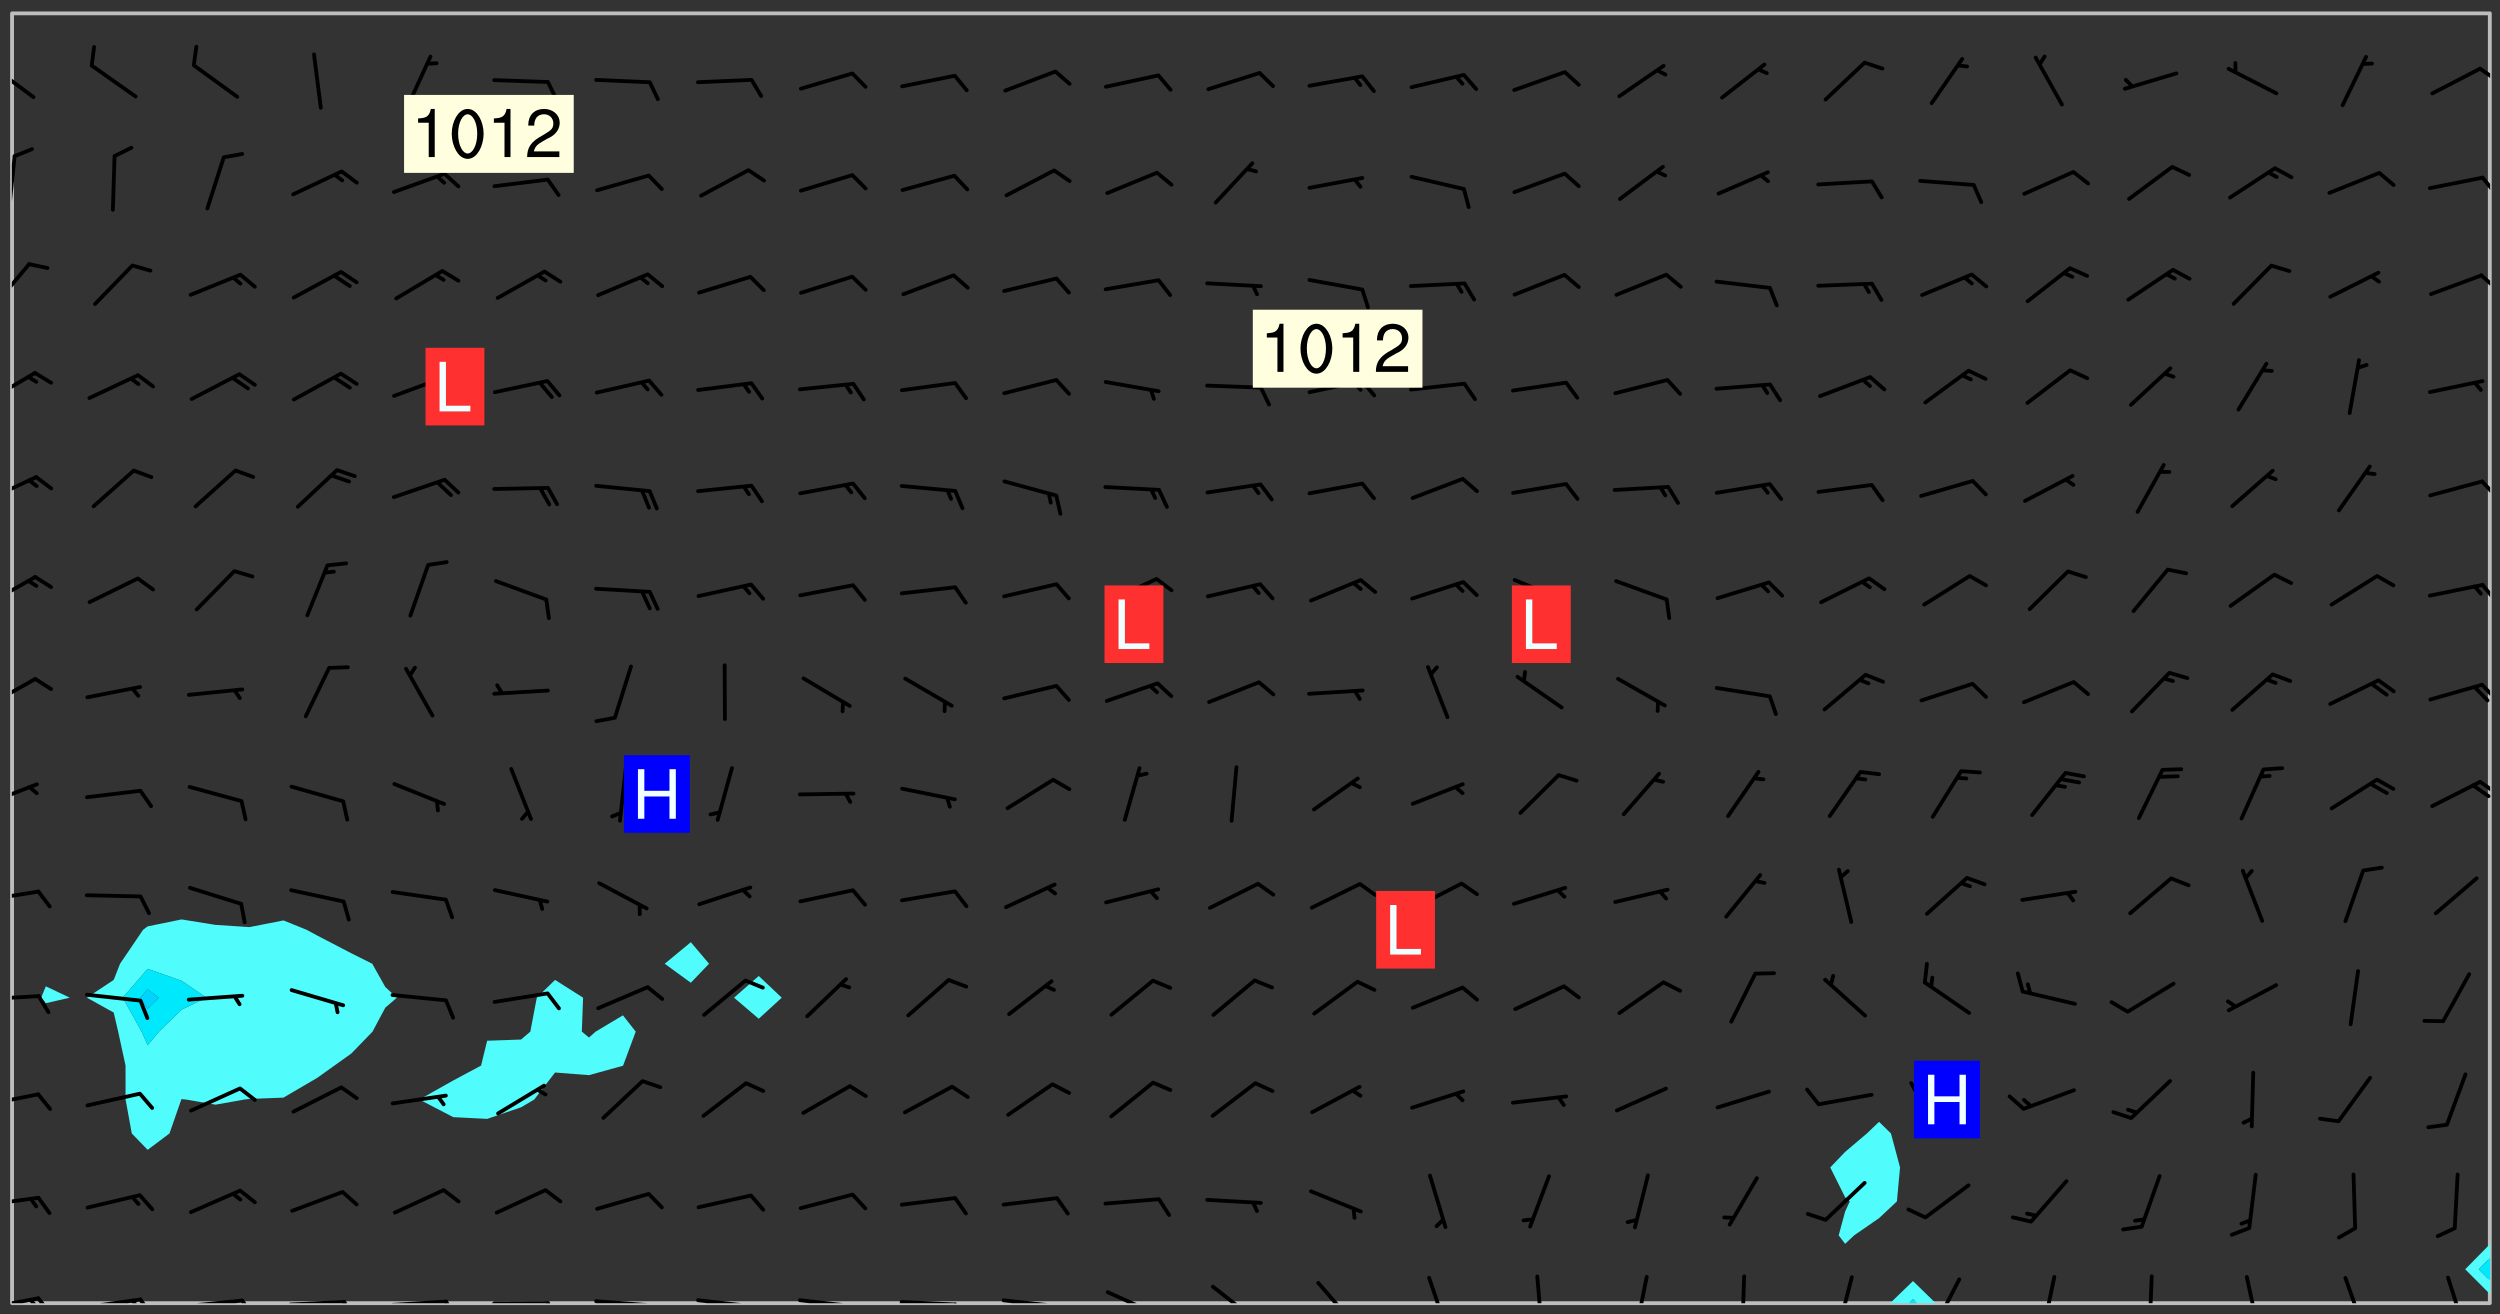 <svg xmlns="http://www.w3.org/2000/svg" role="img" xmlns:xlink="http://www.w3.org/1999/xlink" viewBox="142.45 309.95 326.84 171.84"><rect x="142.45" y="309.95" width="326.84" height="171.84" fill="#333333" stroke="none"/><defs><clipPath id="clip2"><path d="M 144 311.672 L 145 311.672 L 145 480.328 L 144 480.328 Z M 144 311.672"/></clipPath><clipPath id="clip3"><path d="M 144 311.672 L 468 311.672 L 468 480.328 L 144 480.328 Z M 144 311.672"/></clipPath><clipPath id="clip4"><path d="M 389 477 L 396 477 L 396 480.328 L 389 480.328 Z M 389 477"/></clipPath><clipPath id="clip5"><path d="M 391 479 L 394 479 L 394 480.328 L 391 480.328 Z M 391 479"/></clipPath><clipPath id="clip6"><path d="M 467 311.672 L 468 311.672 L 468 473 L 467 473 Z M 467 311.672"/></clipPath><clipPath id="clip7"><path d="M 144 479 L 148 479 L 148 480.328 L 144 480.328 Z M 144 479"/></clipPath><clipPath id="clip8"><path d="M 147 479 L 150 479 L 150 480.328 L 147 480.328 Z M 147 479"/></clipPath><clipPath id="clip9"><path d="M 146 479 L 148 479 L 148 480.328 L 146 480.328 Z M 146 479"/></clipPath><clipPath id="clip10"><path d="M 153 479 L 162 479 L 162 480.328 L 153 480.328 Z M 153 479"/></clipPath><clipPath id="clip11"><path d="M 160 479 L 163 479 L 163 480.328 L 160 480.328 Z M 160 479"/></clipPath><clipPath id="clip12"><path d="M 159 479 L 161 479 L 161 480.328 L 159 480.328 Z M 159 479"/></clipPath><clipPath id="clip13"><path d="M 166 479 L 175 479 L 175 480.328 L 166 480.328 Z M 166 479"/></clipPath><clipPath id="clip14"><path d="M 173 479 L 176 479 L 176 480.328 L 173 480.328 Z M 173 479"/></clipPath><clipPath id="clip15"><path d="M 180 479 L 188 479 L 188 480.328 L 180 480.328 Z M 180 479"/></clipPath><clipPath id="clip16"><path d="M 187 479 L 189 479 L 189 480.328 L 187 480.328 Z M 187 479"/></clipPath><clipPath id="clip17"><path d="M 193 479 L 202 479 L 202 480.328 L 193 480.328 Z M 193 479"/></clipPath><clipPath id="clip18"><path d="M 200 479 L 203 479 L 203 480.328 L 200 480.328 Z M 200 479"/></clipPath><clipPath id="clip19"><path d="M 206 480 L 215 480 L 215 480.328 L 206 480.328 Z M 206 480"/></clipPath><clipPath id="clip20"><path d="M 213 480 L 216 480 L 216 480.328 L 213 480.328 Z M 213 480"/></clipPath><clipPath id="clip21"><path d="M 220 479 L 228 479 L 228 480.328 L 220 480.328 Z M 220 479"/></clipPath><clipPath id="clip22"><path d="M 227 480 L 229 480 L 229 480.328 L 227 480.328 Z M 227 480"/></clipPath><clipPath id="clip23"><path d="M 233 479 L 241 479 L 241 480.328 L 233 480.328 Z M 233 479"/></clipPath><clipPath id="clip24"><path d="M 240 480 L 242 480 L 242 480.328 L 240 480.328 Z M 240 480"/></clipPath><clipPath id="clip25"><path d="M 246 479 L 255 479 L 255 480.328 L 246 480.328 Z M 246 479"/></clipPath><clipPath id="clip26"><path d="M 253 480 L 256 480 L 256 480.328 L 253 480.328 Z M 253 480"/></clipPath><clipPath id="clip27"><path d="M 260 479 L 268 479 L 268 480.328 L 260 480.328 Z M 260 479"/></clipPath><clipPath id="clip28"><path d="M 267 480 L 269 480 L 269 480.328 L 267 480.328 Z M 267 480"/></clipPath><clipPath id="clip29"><path d="M 273 479 L 281 479 L 281 480.328 L 273 480.328 Z M 273 479"/></clipPath><clipPath id="clip30"><path d="M 279 480 L 281 480 L 281 480.328 L 279 480.328 Z M 279 480"/></clipPath><clipPath id="clip31"><path d="M 287 478 L 294 478 L 294 480.328 L 287 480.328 Z M 287 478"/></clipPath><clipPath id="clip32"><path d="M 300 477 L 307 477 L 307 480.328 L 300 480.328 Z M 300 477"/></clipPath><clipPath id="clip33"><path d="M 314 477 L 320 477 L 320 480.328 L 314 480.328 Z M 314 477"/></clipPath><clipPath id="clip34"><path d="M 329 476 L 332 476 L 332 480.328 L 329 480.328 Z M 329 476"/></clipPath><clipPath id="clip35"><path d="M 343 476 L 345 476 L 345 480.328 L 343 480.328 Z M 343 476"/></clipPath><clipPath id="clip36"><path d="M 356 476 L 358 476 L 358 480.328 L 356 480.328 Z M 356 476"/></clipPath><clipPath id="clip37"><path d="M 369 476 L 371 476 L 371 480.328 L 369 480.328 Z M 369 476"/></clipPath><clipPath id="clip38"><path d="M 382 476 L 385 476 L 385 480.328 L 382 480.328 Z M 382 476"/></clipPath><clipPath id="clip39"><path d="M 395 476 L 399 476 L 399 480.328 L 395 480.328 Z M 395 476"/></clipPath><clipPath id="clip40"><path d="M 409 476 L 412 476 L 412 480.328 L 409 480.328 Z M 409 476"/></clipPath><clipPath id="clip41"><path d="M 423 476 L 425 476 L 425 480.328 L 423 480.328 Z M 423 476"/></clipPath><clipPath id="clip42"><path d="M 435 476 L 438 476 L 438 480.328 L 435 480.328 Z M 435 476"/></clipPath><clipPath id="clip43"><path d="M 448 476 L 452 476 L 452 480.328 L 448 480.328 Z M 448 476"/></clipPath><clipPath id="clip44"><path d="M 462 476 L 465 476 L 465 480.328 L 462 480.328 Z M 462 476"/></clipPath><clipPath id="clip45"><path d="M 144 466 L 148 466 L 148 468 L 144 468 Z M 144 466"/></clipPath><clipPath id="clip46"><path d="M 144 452 L 148 452 L 148 455 L 144 455 Z M 144 452"/></clipPath><clipPath id="clip47"><path d="M 144 439 L 148 439 L 148 441 L 144 441 Z M 144 439"/></clipPath><clipPath id="clip48"><path d="M 144 426 L 148 426 L 148 428 L 144 428 Z M 144 426"/></clipPath><clipPath id="clip49"><path d="M 144 412 L 148 412 L 148 416 L 144 416 Z M 144 412"/></clipPath><clipPath id="clip50"><path d="M 466 411 L 468 411 L 468 414 L 466 414 Z M 466 411"/></clipPath><clipPath id="clip51"><path d="M 465 412 L 468 412 L 468 415 L 465 415 Z M 465 412"/></clipPath><clipPath id="clip52"><path d="M 144 398 L 148 398 L 148 403 L 144 403 Z M 144 398"/></clipPath><clipPath id="clip53"><path d="M 466 399 L 468 399 L 468 402 L 466 402 Z M 466 399"/></clipPath><clipPath id="clip54"><path d="M 144 385 L 148 385 L 148 390 L 144 390 Z M 144 385"/></clipPath><clipPath id="clip55"><path d="M 466 386 L 468 386 L 468 389 L 466 389 Z M 466 386"/></clipPath><clipPath id="clip56"><path d="M 144 372 L 148 372 L 148 376 L 144 376 Z M 144 372"/></clipPath><clipPath id="clip57"><path d="M 466 372 L 468 372 L 468 375 L 466 375 Z M 466 372"/></clipPath><clipPath id="clip58"><path d="M 144 358 L 148 358 L 148 363 L 144 363 Z M 144 358"/></clipPath><clipPath id="clip59"><path d="M 144 344 L 147 344 L 147 351 L 144 351 Z M 144 344"/></clipPath><clipPath id="clip60"><path d="M 466 345 L 468 345 L 468 348 L 466 348 Z M 466 345"/></clipPath><clipPath id="clip61"><path d="M 144 330 L 145 330 L 145 338 L 144 338 Z M 144 330"/></clipPath><clipPath id="clip62"><path d="M 466 332 L 468 332 L 468 336 L 466 336 Z M 466 332"/></clipPath><clipPath id="clip63"><path d="M 144 318 L 148 318 L 148 323 L 144 323 Z M 144 318"/></clipPath><clipPath id="clip64"><path d="M 466 318 L 468 318 L 468 321 L 466 321 Z M 466 318"/></clipPath><g id="surface1501" clip-path="url(#clip1)"><path fill="#fff" fill-opacity="0" fill-rule="evenodd" d="M 0 0 L 1000 0 L 1000 1000 L 0 1000 Z M 0 0"/><path fill="#d3d3d3" fill-opacity="0" fill-rule="evenodd" d="M162.152 355.867L161.918 356.16 161.977 356.395 162.094 356.566 162.27 356.801 162.562 357.148 162.676 357.207 162.793 357.035 162.852 356.801 163.027 356.625 163.492 356.449 164.191 356.449 164.426 356.742 164.715 357.559 164.773 357.734 164.949 357.965 165.301 358.199 166 358.898 166.172 359.074 166.406 359.422 166.641 359.832 166.93 360.414 167.34 360.879 167.57 361.113 167.805 361.289 167.922 361.52 168.098 361.812 168.27 362.977 168.27 363.211 168.328 363.5 168.387 363.617 168.504 363.734 168.852 364.145 168.969 364.316 169.145 364.492 169.32 364.727 169.438 364.898 169.609 365.25 169.668 365.484 169.902 365.891 170.137 365.832 169.961 366.008 169.902 366.938 169.32 366.938 169.086 366.824 168.738 366.938 168.621 367.055 168.562 367.348 168.504 367.523 168.387 367.695 167.922 367.988 167.863 368.223 167.805 368.336 167.805 368.98 167.863 369.152 167.863 369.562 167.922 369.621 167.922 370.027 167.98 370.434 168.098 370.609 168.156 370.668 168.387 371.309 168.328 371.602 168.328 372.301 168.27 372.883 168.27 373.117 168.211 373.348 168.156 373.699 168.156 375.621 168.211 375.738 168.637 375.738 168.27 375.855 168.246 376.207 169.137 377.375 170.879 377.914 172.219 378.273 172.219 378.812 172.309 379.621 172.844 380.336 174.363 380.605 175.254 380.52 175.344 381.684 175.879 381.863 177.039 381.684 179.094 380.699 180.254 380.336 182.133 380.16 183.828 379.98 183.648 380.699 182.133 380.785 180.883 380.875 180.078 381.145 179.004 381.953 179.273 382.672 179.809 383.57 179.629 384.195 179.363 385.004 179.629 386.082 180.254 386.98 181.059 387.16 182.309 386.98 182.043 387.703 182.141 388.207 182.195 388.5 182.195 388.672 182.254 388.965 182.254 389.371 182.43 389.488 182.781 389.605 183.188 389.605 183.48 389.43 183.594 389.312 183.652 389.195 183.77 388.965 183.828 388.789 184.18 388.324 184.41 388.148 184.586 388.09 184.762 388.148 184.82 388.324 184.938 389.312 184.992 389.781 185.051 389.953 185.168 390.188 185.344 390.246 186.16 390.305 186.449 390.305 186.566 390.539 186.625 390.945 186.684 391.297 186.684 392.402 186.801 392.695 186.918 393.043 187.207 393.742 187.383 394.094 187.965 394.848 188.316 395.023 188.488 395.082 188.957 395.316 189.598 395.781 189.945 396.016 190.238 396.191 190.531 396.246 190.762 396.309 191.578 396.656 191.871 396.832 191.984 397.004 192.336 397.355 192.453 397.531 192.977 398.172 192.977 398.461 193.035 398.812 193.035 399.16 193.094 399.512 193.152 399.801 193.27 399.859 193.441 399.918 193.617 399.918 194.199 400.152 194.375 400.27 194.551 400.559 194.727 400.793 194.84 401.027 195.133 401.258 195.25 401.375 195.25 401.785 195.309 401.84 195.598 402.074 195.832 402.191 195.891 402.309 196.008 402.48 196.066 402.598 196.297 402.832 196.355 403.008 196.59 403.066 196.707 403.125 196.59 403.238 196.531 403.355 196.531 403.473 196.414 403.766 196.297 404.055 196.297 404.637 196.473 404.754 196.59 404.812 196.648 404.93 196.766 405.047 196.879 405.105 197.055 405.453 197.113 405.805 197.172 406.211 197.172 406.387 197.113 406.562 196.996 407.262 196.996 407.434 197.113 407.609 197.406 407.902 197.812 407.902 197.988 408.02 198.105 408.191 198.223 408.484 198.223 408.719 197.695 408.719 197.465 408.484 197.23 408.484 197.055 408.543 196.996 409.242 197.055 409.59 197.172 409.766 197.348 410.176 197.465 410.406 197.754 410.875 197.93 410.93 198.453 410.93 198.688 410.988 199.445 411.629 199.504 411.922 199.504 412.156 199.562 412.215 199.793 412.562 199.793 412.914 199.676 413.086 199.676 413.379 199.969 413.668 200.262 413.844 200.434 413.902 200.727 414.078 201.02 414.195 201.602 414.602 201.891 414.836 202.184 415.012 202.402 415.172 202.418 415.184 202.648 415.359 203.289 415.883 203.465 416.117 203.582 416.293 203.758 416.469 203.871 416.641 203.871 417.281 203.988 417.457 204.457 417.574 205.039 417.691 205.273 417.75 205.504 417.863 205.797 417.98 205.91 418.039 206.496 418.391 206.785 418.562 206.961 418.625 207.137 418.68 207.312 418.738 208.012 419.09 208.301 419.266 208.535 419.32 208.824 419.496 209.059 419.613 209.699 420.02 209.992 420.137 210.164 420.195 210.398 420.254 210.809 420.312 211.039 420.371 211.273 420.488 211.332 420.66 210.922 420.836 211.391 420.895 211.449 421.188 211.562 421.422 211.738 421.477 211.973 421.535 212.148 421.594 212.555 421.711 213.195 421.945 213.312 422.117 213.371 422.352 213.371 422.527 213.312 422.645 213.254 423.051 213.488 423.285 213.605 423.344 213.953 423.461 214.594 423.691 214.77 423.809 215.059 423.926 215.234 424.102 215.469 424.566 216.051 425.672 216.227 425.848 216.574 426.023 216.75 426.141 217.102 426.258 218.148 426.781 218.383 426.84 218.848 426.953 219.141 427.012 219.605 427.188 220.363 427.77 220.598 428.004 220.945 428.469 221.121 428.645 221.41 428.879 222.227 429.578 222.52 429.754 222.809 430.043 223.102 430.219 223.395 430.508 224.09 431.148 224.266 431.324 224.559 431.559 224.848 431.793 225.316 432.082 225.957 432.664 226.305 432.898 226.539 433.191 226.887 433.539 227.238 434.004 228.172 434.996 228.52 435.402 228.637 435.578 228.871 435.637 228.984 435.754 229.629 435.93 229.859 436.043 230.094 436.102 230.387 436.277 230.617 436.395 231.551 437.094 231.957 437.5 232.191 437.676 232.598 437.852 232.832 437.969 233.648 438.316 233.996 438.551 234.23 438.668 234.523 438.957 234.754 439.074 235.512 439.426 235.863 439.598 236.094 439.656 236.387 439.773 236.621 439.832 237.492 440.008 238.309 440.008 238.777 440.238 238.949 440.297 239.824 440.996 240.289 441.113 240.582 441.172 240.758 441.23 240.988 441.289 241.457 441.348 241.805 441.406 242.156 441.465 242.562 441.523 242.855 441.523 243.027 441.582 243.027 441.812 243.203 441.988 243.496 441.988 243.844 442.047 244.195 442.105 244.895 442.223 245.535 442.223 246 441.988 246.293 441.812 246.465 441.695 246.875 441.523 247.164 441.348 248.098 440.883 248.566 440.59 249.09 440.297 249.555 440.125 250.02 439.949 251.07 439.484 251.359 439.367 251.77 439.25 252.059 439.133 252.586 438.957 254.102 438.258 254.684 437.91 254.973 437.852 255.266 437.793 255.613 437.676 256.488 437.445 256.84 437.328 256.953 437.328 257.188 437.27 258.062 437.035 258.297 436.977 259.109 436.977 259.461 436.918 260.277 436.801 260.449 436.742 260.801 436.688 261.094 436.629 261.324 436.57 262.141 436.395 262.316 436.336 262.664 436.336 262.898 436.277 263.363 436.16 264.121 435.988 264.355 435.93 264.703 435.93 265.113 435.812 265.402 435.754 266.688 435.695 266.977 435.695 267.387 435.637 267.617 435.578 267.793 435.578 268.668 435.461 269.074 435.461 269.484 435.344 269.832 435.344 270.184 435.23 271.055 435.172 272.805 435.172 273.852 435.461 274.262 435.578 274.551 435.695 274.902 435.812 275.191 435.93 276.242 436.102 276.531 436.16 276.824 436.16 277.117 436.219 277.289 436.277 277.699 436.336 277.871 436.395 277.988 436.453 278.105 436.453 278.223 436.512 278.574 436.57 278.688 436.57 279.098 436.637 281.02 437.031 282.945 437.426 284.465 437.875 286.16 438.594 288.305 439.398 289.91 438.68 291.34 437.875 292.5 436.797 293.75 436.348 296.785 435.629 298.66 435.27 300.805 433.922 303.039 432.668 305.539 431.41 307.234 430.961 309.02 430.781 310.18 430.512 310.805 431.051 312.145 430.781 312.859 429.793 313.844 428.449 314.289 428.27 315.094 427.91 316.969 427.371 318.754 426.922 320.004 426.652 321.164 426.562 322.863 426.473 324.824 426.203 326.074 426.113 326.613 426.113 327.238 426.023 328.129 426.023 330.273 425.844 332.684 425.664 335.273 425.574 336.969 425.754 338.578 425.844 340.008 426.203 341.168 426.922 343.043 427.91 344.203 429.438 344.469 430.152 345.098 430.242 345.453 431.141 345.988 431.68 346.523 433.207 347.598 433.566 348.133 433.566 347.328 434.102 347.418 435.809 348.133 438.504 349.023 439.309 349.918 440.297 350.633 441.555 352.418 442.094 353.938 441.914 354.293 443.258 355.902 442.453 356.883 441.914 357.152 442.184 357.469 441.969 357.688 441.824 358.488 442.273 358.938 441.914 359.293 441.914 359.828 441.645 360.367 440.926 360.902 440.656 361.527 439.668 362.688 440.117 363.527 440.488 364.922 441.105 366.617 440.926 368.223 440.926 370.008 441.016 370.188 439.309 370.723 437.965 371.527 438.234 372.02 439.082 372.422 439.488 372.332 440.027 372.332 440.387 373.047 440.836 373.758 440.566 375.188 440.566 375.547 441.555 375.992 442.812 376.707 444.156 377.957 444.785 379.652 445.414 380.367 445.234 380.547 444.695 381.527 444.605 381.977 444.965 382.062 446.223 381.797 446.852 381.262 447.031 381.262 447.57 381.977 448.555 382.242 449.094 383.227 450.082 384.027 451.16 383.762 451.52 383.672 452.418 383.047 454.75 382.691 456.816 382.602 458.609 382.422 459.328 382.332 459.867 382.332 461.305 381.352 463.188 380.992 464.895 380.457 465.793 379.652 466.961 379.387 467.5 381.441 468.754 381.527 469.113 381.172 469.652 381.082 469.473 381.082 470.281 381.172 471.719 380.727 472.434 379.652 472.527 379.387 473.242 379.922 474.141 380.727 474.859 381.887 475.668 383.227 475.938 383.672 476.297 383.316 476.746 381.527 476.656 380.277 476.207 379.562 475.488 378.938 475.398 378.762 478.988 378.574 480.297 467.934 480.297 467.934 311.703 412.664 311.703 412.664 360.785 413.426 360.91 416.715 361.453 418.738 364.289 418.738 367.043 421.09 367.375 423.438 367.707 427.488 367.707 426.109 371.867 424.086 372.574 422.062 373.277 421.52 373.621 418.926 375.238 418.738 375.355 416.715 373.277 415.984 370.535 413.312 368.457 411.938 364.957 411.871 364.875 409.914 362.203 412.664 360.785 412.664 311.703 294.422 311.703 294.422 403.117 294.539 403.148 294.672 403.16 294.746 403.234 294.852 403.281 294.941 403.34 295.027 403.398 295.117 403.457 295.414 403.754 295.473 403.844 295.504 403.961 295.531 404.078 295.547 404.215 295.516 404.332 295.457 404.422 295.398 404.508 295.355 404.613 295.309 404.715 295.281 404.836 295.281 404.98 295.457 405.25 295.605 405.398 295.68 405.484 295.754 405.559 295.797 405.664 295.859 405.754 295.918 405.84 295.961 405.945 296.02 406.035 296.066 406.137 296.109 406.242 296.168 406.328 296.285 406.508 296.359 406.582 296.422 406.668 296.48 406.758 296.523 406.863 296.582 406.953 296.641 407.039 296.703 407.129 296.762 407.219 296.805 407.32 296.922 407.5 296.996 407.574 297.055 407.66 297.129 407.734 297.219 407.793 297.324 407.84 297.473 407.84 297.605 407.824 297.738 407.84 297.84 407.793 297.914 407.719 297.961 407.617 297.945 407.484 297.945 407.336 297.898 407.23 297.871 407.113 297.824 407.012 297.797 406.891 297.754 406.789 297.691 406.699 297.648 406.598 297.605 406.492 297.574 406.375 297.559 406.242 297.547 406.105 297.633 406.047 297.691 405.961 297.812 405.93 297.855 406.035 297.871 406.168 297.871 406.285 297.93 406.387 297.988 406.477 298.078 406.535 298.227 406.684 298.285 406.773 298.328 406.879 298.316 406.98 298.402 407.039 298.508 407.086 298.594 407.145 298.684 407.203 298.758 407.277 298.641 407.305 298.535 407.352 298.449 407.41 298.375 407.484 298.316 407.574 298.254 407.66 298.227 407.781 298.18 407.883 298.137 407.988 298.105 408.105 298.094 408.238 298.078 408.371 298.078 408.52 298.105 408.637 298.152 408.742 298.195 408.844 298.254 408.934 298.328 409.008 298.418 409.066 298.492 409.141 298.582 409.199 298.641 409.289 298.684 409.395 298.73 409.496 298.848 409.527 298.98 409.543 299.129 409.543 299.246 409.512 299.352 409.555 299.395 409.66 299.441 409.762 299.469 409.883 299.5 410 299.527 410.117 299.559 410.238 299.586 410.355 299.691 410.398 299.793 410.445 299.926 410.43 300.074 410.578 300.137 410.664 300.211 410.738 300.281 410.812 300.371 410.875 300.477 410.918 300.578 410.961 300.695 410.992 300.832 411.008 300.949 410.977 301.023 410.902 301.051 410.785 301.039 410.652 301.008 410.531 300.98 410.414 301.023 410.309 301.141 410.309 301.23 410.371 301.348 410.398 301.496 410.398 301.629 410.414 301.777 410.414 301.91 410.43 302.043 410.414 302.191 410.414 302.324 410.398 302.457 410.387 302.594 410.398 302.711 410.371 302.844 410.355 303.035 410.297 302.977 410.473 302.961 410.605 302.934 410.727 302.918 410.859 302.859 410.945 302.727 410.961 302.621 411.008 302.516 411.051 302.398 411.082 302.281 411.109 302.016 411.141 301.867 411.141 301.734 411.156 301.66 411.23 301.719 411.316 301.867 411.465 301.984 411.645 302.059 411.715 302.148 411.777 302.238 411.836 302.324 411.895 302.414 411.953 302.516 411.996 302.621 412.059 302.727 412.102 302.812 412.16 302.918 412.207 303.02 412.25 303.199 412.367 303.258 412.457 303.215 412.559 303.168 412.664 303.184 412.797 303.406 413.02 303.465 413.109 303.508 413.211 303.539 413.332 303.582 413.434 303.598 413.566 303.629 413.684 303.641 413.82 303.672 413.938 303.82 414.086 303.922 414.129 304.027 414.172 304.145 414.203 304.277 414.219 304.414 414.234 304.531 414.234 304.648 414.203 304.738 414.145 304.781 414.039 304.828 413.938 304.871 413.832 304.902 413.715 304.914 413.582 304.914 413.434 304.902 413.301 304.887 413.168 304.855 413.051 304.812 412.945 304.766 412.84 304.723 412.738 304.68 412.633 304.664 412.5 304.68 412.367 304.707 412.25 304.738 412.133 304.766 412.012 304.812 411.91 304.902 411.852 304.988 411.789 305.062 411.715 305.152 411.656 305.375 411.434 305.434 411.348 305.508 411.273 305.625 411.094 305.684 411.008 305.684 410.859 305.609 410.785 305.508 410.738 305.402 410.695 305.301 410.652 305.242 410.562 305.195 410.457 305.168 410.34 305.258 410.281 305.375 410.25 305.477 410.207 305.656 410.09 305.805 409.941 305.816 409.809 305.805 409.703 305.715 409.645 305.582 409.66 305.434 409.66 305.301 409.676 305.168 409.66 305.047 409.629 304.961 409.57 304.887 409.496 304.828 409.406 304.766 409.32 304.648 409.141 304.59 409.055 304.621 408.934 304.707 408.875 304.828 408.844 304.887 408.758 304.887 408.637 304.855 408.52 304.797 408.43 304.738 408.344 304.691 408.238 304.664 408.121 304.648 407.988 304.707 407.898 304.781 407.824 304.871 407.766 304.988 407.586 305.062 407.512 305.121 407.426 305.27 407.277 305.391 407.246 305.523 407.23 305.656 407.246 305.73 407.32 305.773 407.426 305.789 407.559 305.758 407.676 305.641 407.707 305.508 407.719 305.359 407.867 305.316 407.973 305.27 408.074 305.242 408.195 305.211 408.312 305.211 408.461 305.242 408.578 305.285 408.684 305.344 408.773 305.418 408.844 305.492 408.918 305.609 408.949 305.73 408.977 305.848 408.949 305.98 408.934 306.098 408.934 306.188 408.992 306.262 409.066 306.309 409.172 306.367 409.258 306.469 409.305 306.602 409.32 306.707 409.363 306.793 409.422 306.781 409.527 306.707 409.602 306.527 409.719 306.469 409.809 306.379 409.867 306.309 409.941 306.234 410.016 306.172 410.105 306.145 410.223 306.129 410.355 306.145 410.488 306.129 410.621 306.129 410.77 306.145 410.902 306.172 411.02 306.203 411.141 306.277 411.215 306.367 411.273 306.453 411.332 306.543 411.391 306.66 411.422 306.66 411.508 306.559 411.555 306.469 411.613 306.203 411.645 306.086 411.672 305.938 411.672 305.832 411.715 305.73 411.762 305.672 411.852 305.609 412.086 305.598 412.219 305.566 412.34 305.551 412.473 305.551 412.766 305.539 412.898 305.551 413.035 305.566 413.168 305.699 413.184 305.832 413.195 305.953 413.227 306.039 413.285 306.113 413.359 306.16 413.465 306.203 413.566 306.219 413.699 306.219 414.145 306.203 414.277 306.203 414.723 306.234 414.988 306.262 415.105 306.277 415.238 306.309 415.355 306.395 415.566 306.426 415.832 306.426 415.98 306.395 416.098 306.367 416.215 306.336 416.336 306.309 416.453 306.277 416.57 306.246 416.691 306.234 416.824 306.219 416.957 306.309 417.016 306.426 416.984 306.527 417 306.574 417.105 306.543 417.371 306.543 417.812 306.5 417.918 306.453 418.023 306.41 418.125 306.367 418.23 306.309 418.316 306.277 418.438 306.234 418.555 306.203 418.672 306.188 418.805 306.203 418.938 306.262 419.027 306.367 419.074 306.453 419.133 306.512 419.219 306.5 419.355 306.469 419.473 306.426 419.574 306.426 420.02 306.41 420.152 306.41 420.301 306.379 420.418 306.336 420.523 306.309 420.641 306.262 420.746 306.219 420.848 306.188 420.969 306.16 421.086 306.129 421.219 306.098 421.336 306.07 421.453 306.027 421.559 305.996 421.676 305.965 421.797 305.953 421.93 305.938 422.062 305.938 422.359 305.965 422.477 305.965 422.625 306.012 423.023 306.039 423.141 306.098 423.23 306.219 423.262 306.367 423.262 306.5 423.246 306.559 423.336 306.559 423.453 306.5 423.543 306.41 423.602 306.309 423.645 306.203 423.691 306.113 423.75 306.027 423.809 305.891 423.824 305.773 423.793 305.641 423.777 305.539 423.824 305.477 423.91 305.465 424.047 305.449 424.18 305.418 424.297 305.391 424.414 305.375 424.547 305.344 424.668 305.344 424.965 305.359 425.098 305.391 425.215 305.391 425.363 305.402 425.496 305.402 425.645 305.375 425.762 305.328 425.863 305.301 425.984 305.27 426.102 305.211 426.191 305.137 426.266 305.035 426.309 304.93 426.355 304.812 426.383 304.691 426.414 304.59 426.367 304.648 426.281 304.754 426.234 304.781 426.117 304.812 426 304.84 425.879 304.871 425.762 304.871 425.613 304.887 425.48 304.855 425.363 304.812 425.258 304.707 425.273 304.633 425.348 304.531 425.391 304.441 425.453 304.367 425.527 304.324 425.629 304.309 425.762 304.277 425.879 304.25 426 304.219 426.117 304.191 426.234 304.16 426.355 304.133 426.473 304.102 426.59 304.059 426.695 303.969 426.754 303.879 426.754 303.762 426.723 303.73 426.637 303.746 426.5 303.715 426.383 303.715 426.234 303.703 426.102 303.703 425.953 303.641 425.719 303.613 425.598 303.57 425.496 303.523 425.391 303.465 425.305 303.406 425.215 303.363 425.109 303.301 425.023 303.152 424.875 303.082 424.801 302.977 424.754 302.871 424.711 302.77 424.668 302.473 424.371 302.383 424.297 302.297 424.238 302.191 424.195 302.102 424.133 302.016 424.074 301.91 424.031 301.82 423.973 301.734 423.91 301.66 423.84 301.555 423.793 301.469 423.734 301.363 423.691 301.273 423.629 301.172 423.586 301.066 423.543 300.98 423.484 300.875 423.438 300.77 423.395 300.668 423.348 300.578 423.289 300.477 423.246 300.371 423.203 300.281 423.141 300.164 423.113 300.031 423.098 299.898 423.113 299.75 423.113 299.617 423.129 299.5 423.098 299.41 423.039 299.336 422.965 299.246 422.906 299.145 422.859 298.996 422.859 298.875 422.832 298.773 422.789 298.699 422.715 298.582 422.535 298.492 422.477 298.391 422.434 298.301 422.371 298.195 422.328 298.105 422.27 298.02 422.211 297.914 422.164 297.855 422.078 297.797 421.988 297.754 421.883 297.707 421.781 297.633 421.707 297.547 421.648 297.473 421.574 297.383 421.516 297.16 421.293 297.117 421.188 297.086 420.922 297.191 420.879 297.336 420.879 297.441 420.922 297.516 420.996 297.605 421.055 297.691 421.113 297.797 421.16 297.887 421.219 298.035 421.367 298.105 421.441 298.254 421.59 298.316 421.676 298.391 421.75 298.477 421.809 298.551 421.883 298.641 421.945 298.73 422.004 298.816 422.062 299.086 422.238 299.188 422.285 299.293 422.328 299.395 422.371 299.441 422.297 299.5 422.211 299.574 422.137 299.645 422.062 299.75 422.105 299.824 422.18 299.883 422.27 299.926 422.371 299.973 422.477 300.016 422.582 300.137 422.609 300.254 422.582 300.328 422.492 300.371 422.387 300.43 422.297 300.504 422.223 300.609 422.18 300.727 422.152 300.859 422.164 300.949 422.223 301.098 422.371 301.156 422.461 301.199 422.566 301.246 422.668 301.289 422.773 301.332 422.875 301.438 422.922 301.543 422.965 301.676 422.98 301.762 422.922 301.82 422.832 301.895 422.758 302 422.715 302.117 422.742 302.223 422.789 302.324 422.832 302.43 422.875 302.531 422.922 302.711 423.039 302.711 423.156 302.695 423.289 302.711 423.422 302.727 423.559 302.785 423.645 302.887 423.691 303.008 423.719 303.125 423.75 303.273 423.75 303.391 423.719 303.449 423.629 303.629 423.512 303.688 423.422 303.762 423.348 303.82 423.262 303.938 423.082 304.117 422.965 304.234 422.996 304.324 423.055 304.367 423.129 304.352 423.262 304.352 423.379 304.441 423.438 304.59 423.438 304.723 423.422 304.855 423.41 305.121 423.379 305.227 423.336 305.344 423.305 305.465 423.277 305.539 423.203 305.609 423.129 305.672 423.039 305.656 422.934 305.609 422.832 305.508 422.789 305.402 422.773 305.285 422.801 305.02 422.832 304.871 422.832 304.797 422.758 304.707 422.699 304.59 422.668 304.473 422.641 304.34 422.625 304.191 422.625 304.059 422.641 303.762 422.641 303.656 422.594 303.508 422.445 303.465 422.344 303.406 422.254 303.629 422.031 303.715 421.973 303.82 421.93 303.938 421.898 304.07 421.883 304.203 421.898 304.34 421.914 304.441 421.957 304.574 421.945 304.664 421.883 304.766 421.84 304.828 421.75 304.781 421.648 304.691 421.59 304.574 421.559 304.473 421.516 304.414 421.426 304.352 421.336 304.352 421.219 304.367 421.086 304.473 421.039 304.547 420.969 304.547 420.848 304.457 420.789 304.426 420.672 304.516 420.613 304.59 420.539 304.633 420.434 304.691 420.344 304.738 420.242 304.754 420.109 304.754 419.961 304.707 419.855 304.664 419.754 304.574 419.695 304.441 419.68 304.34 419.637 304.203 419.621 304.086 419.59 303.641 419.59 303.508 419.574 303.375 419.562 303.242 419.547 303.125 419.516 302.977 419.516 302.844 419.5 302.711 419.488 302.445 419.457 302.324 419.414 302.238 419.355 302.164 419.281 302.164 419.133 302.176 419 302.281 418.953 302.383 418.91 302.516 418.895 302.668 418.895 302.801 418.879 303.094 418.879 303.215 418.91 303.316 418.953 303.406 419.012 303.641 419.074 303.762 419.027 303.852 418.969 303.953 418.926 304.086 418.91 304.191 418.953 304.293 419 304.426 419.012 304.547 418.984 304.691 418.984 304.812 418.953 304.93 418.926 305.035 418.879 305.109 418.805 305.195 418.746 305.344 418.598 305.402 418.512 305.449 418.406 305.477 418.289 305.492 418.184 305.391 418.141 305.301 418.082 305.184 418.051 305.078 418.008 304.988 417.945 304.914 417.859 304.84 417.785 304.738 417.742 304.633 417.695 304.531 417.652 304.473 417.562 304.426 417.461 304.34 417.25 304.277 417.164 304.219 417.074 304.145 417 304.059 416.941 303.789 416.941 303.672 416.973 303.582 417.031 303.48 417.074 303.348 417.09 303.242 417.074 303.215 416.957 303.152 416.867 303.035 416.836 302.934 416.793 302.785 416.645 302.754 416.527 302.738 416.422 302.812 416.348 302.992 416.23 303.109 416.203 303.227 416.172 303.363 416.188 303.465 416.23 303.57 416.273 303.672 416.32 303.777 416.363 303.895 416.395 304.027 416.41 304.145 416.438 304.277 416.453 304.383 416.438 304.473 416.379 304.398 416.305 304.293 416.262 304.219 416.188 304.145 416.098 303.996 415.949 303.91 415.891 303.82 415.832 303.746 415.758 303.656 415.699 303.555 415.652 303.434 415.625 303.332 415.578 303.227 415.535 303.109 415.504 303.008 415.461 302.887 415.43 302.738 415.43 302.621 415.461 302.516 415.504 302.43 415.566 302.25 415.684 302.164 415.742 302.074 415.801 301.969 415.848 301.883 415.906 301.777 415.949 301.676 415.992 301.57 416.039 301.496 416.113 301.438 416.203 301.379 416.289 301.332 416.395 301.273 416.48 301.199 416.555 301.066 416.543 300.949 416.512 300.832 416.512 300.758 416.586 300.668 416.645 300.594 416.719 300.504 416.777 300.418 416.836 300.312 416.883 300.211 416.926 300.074 416.941 299.973 416.898 299.824 416.75 299.719 416.703 299.633 416.703 299.527 416.75 299.426 416.793 299.305 416.824 299.188 416.793 299.113 416.719 299.113 416.602 299.145 416.48 299.219 416.41 299.277 416.32 299.352 416.246 299.469 416.215 299.574 416.172 299.867 416.172 300 416.156 300.137 416.141 300.238 416.098 300.328 416.039 300.43 415.992 300.52 415.934 300.652 415.922 300.742 415.98 300.875 415.992 300.965 415.934 301.051 415.875 301.156 415.832 301.246 415.773 301.332 415.711 301.422 415.652 301.57 415.504 301.629 415.418 301.688 415.328 301.793 415.285 301.926 415.27 302.043 415.297 302.164 415.328 302.223 415.27 302.281 415.18 302.312 414.914 302.34 414.797 302.445 414.809 302.578 414.824 302.68 414.781 302.77 414.723 302.828 414.633 302.902 414.559 302.961 414.469 303.008 414.367 303.02 414.234 303.008 414.102 302.961 413.996 302.812 413.848 302.754 413.758 302.695 413.672 302.652 413.566 302.652 413.121 302.668 412.988 302.668 412.84 302.68 412.707 302.621 412.648 302.531 412.707 302.43 412.664 302.25 412.547 302.164 412.488 302.102 412.398 302.043 412.309 301.969 412.234 301.883 412.176 301.762 412.207 301.66 412.219 301.555 412.266 301.469 412.324 301.363 412.367 301.215 412.516 301.125 412.574 301.039 412.633 300.949 412.695 300.844 412.738 300.711 412.754 300.711 412.633 300.816 412.59 300.934 412.559 301.008 412.488 301.051 412.383 301.051 412.234 301.023 412.117 300.875 411.969 300.742 411.953 300.594 411.953 300.477 411.984 300.371 412.027 300.27 412.07 300.18 412.133 300.062 412.16 299.988 412.086 300 411.953 299.957 411.852 299.914 411.746 299.824 411.688 299.707 411.715 299.586 411.746 299.469 411.777 299.367 411.82 299.246 411.852 299.145 411.895 299.039 411.938 298.949 411.996 298.848 412.012 298.848 411.895 298.863 411.762 298.805 411.672 298.73 411.715 298.582 411.863 298.523 411.953 298.449 412.027 298.402 412.133 298.359 412.234 298.285 412.309 298.227 412.398 298.152 412.473 298.094 412.559 298.02 412.633 297.93 412.695 297.855 412.766 297.781 412.84 297.68 412.855 297.547 412.871 297.441 412.828 297.441 412.707 297.59 412.559 297.633 412.457 297.691 412.367 297.738 412.266 297.781 412.16 297.84 412.07 297.871 411.953 297.914 411.852 297.945 411.73 297.973 411.613 298.02 411.508 298.062 411.406 298.105 411.301 298.18 411.23 298.27 411.168 298.359 411.109 298.461 411.066 298.758 411.066 299.023 411.035 299.129 410.992 299.055 410.918 298.938 410.887 298.832 410.844 298.742 410.785 298.641 410.738 298.551 410.68 298.449 410.637 298.344 410.594 298.254 410.531 298.168 410.473 298.062 410.43 297.961 410.387 297.84 410.355 297.723 410.324 297.621 410.281 297.5 410.25 297.398 410.207 297.309 410.148 297.266 410.043 297.25 409.91 297.352 409.867 297.484 409.852 297.621 409.867 297.754 409.852 297.855 409.809 297.914 409.719 297.93 409.613 297.84 409.555 297.766 409.48 297.664 409.438 297.574 409.379 297.426 409.23 297.383 409.125 297.367 408.992 297.367 408.699 297.309 408.609 297.219 408.551 297.145 408.477 297.102 408.371 297.07 408.254 297.012 408.164 296.938 408.09 296.82 408.062 296.746 407.988 296.656 407.93 296.566 407.867 296.48 407.809 296.406 407.734 296.348 407.648 296.301 407.543 296.215 407.484 296.066 407.336 295.871 407.277 295.738 407.293 295.637 407.336 295.562 407.41 295.516 407.512 295.473 407.617 295.414 407.707 295.355 407.793 295.059 408.09 294.969 408.148 294.883 408.148 294.82 408.062 294.777 407.957 294.809 407.84 294.867 407.75 294.895 407.633 294.883 407.5 294.793 407.438 294.688 407.484 294.57 407.512 294.453 407.543 294.184 407.719 294.082 407.766 293.965 407.793 293.859 407.84 293.77 407.898 293.668 407.941 293.609 407.855 293.562 407.75 293.578 407.617 293.625 407.512 293.695 407.438 293.77 407.367 293.828 407.277 293.828 407.129 293.785 407.023 293.547 407.023 293.445 407.07 293.414 407.188 293.387 407.305 293.355 407.426 293.281 407.469 293.148 407.484 293.074 407.438 293.031 407.336 292.988 407.23 292.941 407.129 292.898 407.023 292.777 407.055 292.676 407.098 292.543 407.113 292.426 407.145 292.32 407.188 292.23 407.246 292.129 407.293 292.008 407.32 291.875 407.336 291.773 407.293 291.715 407.203 291.668 407.098 291.625 406.996 291.582 406.891 291.582 406.773 291.641 406.684 291.727 406.625 291.906 406.508 292.008 406.461 292.113 406.418 292.219 406.359 292.32 406.316 292.41 406.254 292.512 406.211 292.617 406.152 292.719 406.105 292.809 406.047 292.914 406.004 293.016 405.961 293.105 405.898 293.207 405.855 293.344 405.84 293.461 405.871 293.562 405.914 293.684 405.945 293.785 405.988 293.891 406.035 293.992 406.078 294.098 406.121 294.199 406.168 294.305 406.211 294.406 406.254 294.512 406.301 294.598 406.359 294.703 406.402 294.82 406.434 294.926 406.477 295.027 406.523 295.117 406.582 295.223 406.625 295.324 406.668 295.43 406.715 295.547 406.742 295.648 406.789 295.77 406.816 295.918 406.816 296.004 406.758 296.02 406.656 296.078 406.566 296.051 406.449 295.977 406.375 295.859 406.195 295.785 406.121 295.695 406.047 295.516 405.93 295.43 405.871 295.324 405.828 295.223 405.781 294.953 405.605 294.895 405.516 294.82 405.441 294.762 405.352 294.719 405.25 294.688 405.133 294.672 404.996 294.672 404.434 294.66 404.301 294.645 404.168 294.613 404.051 294.598 403.918 294.586 403.785 294.555 403.664 294.332 403.441 294.273 403.355 294.258 403.25 294.289 403.133 294.422 403.117 294.422 311.703 172.992 311.703 172.992 313.156 172.934 313.391 172.582 314.441 172.41 314.965 172.293 315.312 172.117 315.723 172 315.895 171.766 316.188 171.535 316.246 171.184 316.246 171.066 316.305 170.836 316.711 170.836 317.004 170.953 317.18 171.184 317.41 171.301 317.645 171.941 318.402 172.234 318.867 172.41 319.102 172.641 319.453 172.875 319.801 173.516 320.617 173.691 321.082 173.863 321.492 173.98 322.188 174.156 322.656 174.273 324.055 174.332 324.52 174.332 325.395 174.449 326.441 174.449 331.223 174.391 331.688 174.039 332.969 173.863 333.492 173.75 333.902 173.398 334.832 172.934 336 172.699 336.582 172.582 336.758 172.41 337.105 172.234 337.512 171.883 338.328 171.824 338.621 171.711 338.914 171.594 339.203 171.535 339.379 171.418 340.254 171.359 340.66 171.301 340.777 171.242 340.953 171.184 341.125 170.953 341.652 170.836 341.824 170.836 342.059 170.719 342.293 170.66 342.465 170.484 343.051 170.484 343.34 170.426 343.516 170.426 343.809 170.367 343.922 170.309 344.449 170.309 344.621 170.254 344.855 170.254 347.477 170.078 348.293 169.961 348.469 169.785 348.703 169.668 348.875 169.555 349.109 168.969 350.043 168.738 350.332 168.445 350.797 168.27 351.031 167.98 351.383 167.629 352.082 167.516 352.312 167.34 352.723 167.164 352.953 166.758 353.48 165.941 354.18 165.648 354.352 165.359 354.586 165.184 354.703 165.008 354.879 164.484 355.285 163.957 355.461 163.785 355.637 163.551 355.691 162.91 355.867 162.152 355.867M174.363 386.891L173.289 387.34 173.648 388.234 174.898 387.52 175.344 386.98 174.363 386.891"/><path fill="#d3d3d3" fill-opacity="0" fill-rule="evenodd" d="M201.508 416.598L200.613 416.598 201.062 417.227 202.043 417.586 202.848 417.496 203.293 416.508 203.117 416.598 202.402 416.242 201.508 416.598M356.129 475.668L356.07 475.145 356.07 474.852 356.184 474.559 356.242 474.328 356.711 473.859 356.824 473.859 356.941 473.746 357.059 473.688 357.234 473.688 357.469 473.629 357.816 473.629 358.051 473.688 358.168 473.746 358.398 473.918 358.457 474.094 358.574 474.676 358.574 474.969 358.457 475.145 358.285 475.434 358.109 475.609 357.582 476.133 357.352 476.367 357.234 476.426 357.059 476.426 356.941 476.367 356.535 476.074 356.359 475.957 356.242 475.898 356.184 475.785 356.129 475.668M362.77 464.711L362.711 464.539 362.711 463.43 362.77 463.258 362.945 463.199 363.117 463.141 363.293 463.141 363.527 463.082 363.645 463.141 363.703 463.84 363.645 464.012 363.527 464.188 363.41 464.246 363.176 464.77 363.062 464.828 362.828 464.828 362.77 464.711M372.383 450.32L372.266 450.145 372.266 449.445 372.559 448.57 372.676 448.398 372.852 448.047 372.965 447.816 373.082 447.523 373.434 446.766 373.551 446.535 373.723 446.301 373.898 446.301 374.016 446.242 374.656 446.242 374.773 446.301 375.008 446.535 375.18 446.648 375.531 446.941 375.648 447.059 375.762 447.234 375.762 447.348 375.879 447.406 375.996 447.523 375.996 448.223 375.938 448.398 375.938 448.629 375.879 448.805 375.531 449.855 375.414 450.086 375.297 450.32 375.18 450.379 374.949 450.613 374.309 450.902 373.434 450.902 373.023 450.785 372.383 450.32"/><path fill="none" stroke="#bebebe" stroke-linecap="round" stroke-linejoin="round" stroke-miterlimit="10" stroke-width=".5" d="M 431.957 354.305 L 108.027 354.305 L 108.027 185.68 L 431.957 185.68 L 431.957 354.305" transform="matrix(1 0 0 -1 36 666)"/><g clip-path="url(#clip2)"><path fill="#fff" fill-opacity="0" fill-rule="evenodd" d="M 144 475.891 L 144 480.328 L 144.004 480.328 L 144 480.328 L 144 311.672 L 144.004 311.672 L 144 311.672 L 144 475.891"/></g><g clip-path="url(#clip3)"><path fill="#fff" fill-opacity="0" fill-rule="evenodd" d="M 144.004 480.328 L 144.004 311.672 L 148.438 311.672 L 148.438 438.895 L 147.832 440.383 L 148.438 441.105 L 151.574 440.383 L 148.438 438.895 L 148.438 311.672 L 166.191 311.672 L 166.191 430.152 L 161.754 431.059 L 161.156 431.508 L 158.145 435.945 L 157.316 438.059 L 153.812 440.383 L 157.316 442.328 L 157.898 444.82 L 158.863 449.262 L 158.867 453.699 L 159.68 458.137 L 161.754 460.277 L 164.605 458.137 L 166.152 453.699 L 166.191 453.648 L 166.766 453.699 L 170.629 454.371 L 174.391 453.699 L 175.066 453.621 L 179.508 453.449 L 183.945 450.852 L 186.164 449.262 L 188.383 447.68 L 191.152 444.82 L 192.82 441.691 L 194.332 440.383 L 192.82 438.984 L 191.117 435.945 L 188.383 434.578 L 183.945 432.27 L 182.535 431.508 L 179.508 430.281 L 175.066 431.156 L 170.629 430.867 L 166.191 430.152 L 166.191 311.672 L 215.016 311.672 L 215.016 438.059 L 212.629 440.383 L 211.781 444.82 L 210.574 445.855 L 206.137 446.012 L 205.344 449.262 L 201.699 451.211 L 197.273 453.699 L 201.699 456 L 206.137 456.23 L 210.574 454.711 L 212.293 453.699 L 215.016 450.168 L 219.453 450.512 L 223.891 449.281 L 223.914 449.262 L 225.562 444.82 L 223.891 442.691 L 220.32 444.82 L 219.453 445.594 L 218.516 444.82 L 218.68 440.383 L 215.016 438.059 L 215.016 311.672 L 232.766 311.672 L 232.766 433.129 L 229.352 435.945 L 232.766 438.43 L 235.148 435.945 L 232.766 433.129 L 232.766 311.672 L 241.645 311.672 L 241.645 437.543 L 238.414 440.383 L 241.645 443.137 L 244.652 440.383 L 241.645 437.543 L 241.645 311.672 L 388.109 311.672 L 388.109 456.613 L 386.512 458.137 L 383.672 460.547 L 381.727 462.574 L 383.672 466.473 L 384.285 467.016 L 383.672 468.352 L 382.832 471.453 L 383.672 472.566 L 384.855 471.453 L 388.109 469.207 L 390.445 467.016 L 390.855 462.574 L 389.668 458.137 L 388.109 456.613 L 388.109 311.672 L 467.996 311.672 L 467.996 472.582 L 464.738 475.891 L 467.996 479.148 L 467.996 480.328 L 395.523 480.328 L 392.547 477.43 L 389.551 480.328 L 144.004 480.328"/></g><path fill="#50fcfc" fill-rule="evenodd" d="M148.438 441.105L147.832 440.383 148.438 438.895 151.574 440.383 148.438 441.105M157.316 442.328L153.812 440.383 157.316 438.059 158.145 435.945 161.156 431.508 161.754 431.059 161.754 436.613 158.496 440.383 160.965 444.82 161.754 446.586 163.242 444.82 166.191 441.941 169.438 440.383 166.191 438.176 161.754 436.613 161.754 431.059 166.191 430.152 170.629 430.867 175.066 431.156 179.508 430.281 182.535 431.508 183.945 432.27 188.383 434.578 191.117 435.945 192.82 438.984 194.332 440.383 192.82 441.691 191.152 444.82 188.383 447.68 186.164 449.262 183.945 450.852 179.508 453.449 175.066 453.621 174.391 453.699 170.629 454.371 166.766 453.699 166.191 453.648 166.152 453.699 164.605 458.137 161.754 460.277 159.68 458.137 158.867 453.699 158.863 449.262 157.898 444.82 157.316 442.328"/><path fill="#00e8fc" fill-rule="evenodd" d="M 160.965 444.82 L 158.496 440.383 L 161.754 436.613 L 161.754 439.289 L 160.809 440.383 L 161.754 441.828 L 163.211 440.383 L 161.754 439.289 L 161.754 436.613 L 166.191 438.176 L 169.438 440.383 L 166.191 441.941 L 163.242 444.82 L 161.754 446.586 L 160.965 444.82"/><path fill="#00d4fc" fill-rule="evenodd" d="M 161.754 441.828 L 160.809 440.383 L 161.754 439.289 L 163.211 440.383 L 161.754 441.828"/><path fill="#50fcfc" fill-rule="evenodd" d="M201.699 456L197.273 453.699 201.699 451.211 205.344 449.262 206.137 446.012 210.574 445.855 211.781 444.82 212.629 440.383 215.016 438.059 218.68 440.383 218.516 444.82 219.453 445.594 220.32 444.82 223.891 442.691 225.562 444.82 223.914 449.262 223.891 449.281 219.453 450.512 215.016 450.168 212.293 453.699 210.574 454.711 206.137 456.23 201.699 456M232.766 438.43L229.352 435.945 232.766 433.129 235.148 435.945 232.766 438.43M241.645 443.137L238.414 440.383 241.645 437.543 244.652 440.383 241.645 443.137M383.672 466.473L381.727 462.574 383.672 460.547 386.512 458.137 388.109 456.613 389.668 458.137 390.855 462.574 390.445 467.016 388.109 469.207 384.855 471.453 383.672 472.566 382.832 471.453 383.672 468.352 384.285 467.016 383.672 466.473"/><g clip-path="url(#clip4)"><path fill="#50fcfc" fill-rule="evenodd" d="M 389.551 480.328 L 391.992 480.328 L 392.547 479.793 L 393.098 480.328 L 395.523 480.328 L 392.547 477.43 L 389.551 480.328"/></g><g clip-path="url(#clip5)"><path fill="#00e8fc" fill-rule="evenodd" d="M 391.992 480.328 L 392.547 479.793 L 393.098 480.328 L 391.992 480.328"/></g><path fill="#50fcfc" fill-rule="evenodd" d="M 467.996 479.148 L 464.738 475.891 L 467.996 472.582 L 467.996 474.375 L 466.504 475.891 L 467.996 477.383 L 467.996 479.148"/><path fill="#00e8fc" fill-rule="evenodd" d="M 467.996 477.383 L 466.504 475.891 L 467.996 474.375 L 467.996 477.383"/><path fill="#50fcfc" fill-rule="evenodd" d="M 467.996 477.383 L 467.996 479.148 L 468 479.152 L 468 477.387 L 467.996 477.383"/><path fill="#00e8fc" fill-rule="evenodd" d="M 467.996 474.375 L 467.996 477.383 L 468 477.387 L 468 474.371 L 467.996 474.375"/><path fill="#50fcfc" fill-rule="evenodd" d="M 467.996 472.582 L 467.996 474.375 L 468 474.371 L 468 472.578 L 467.996 472.582"/><g clip-path="url(#clip6)"><path fill="#fff" fill-opacity="0" fill-rule="evenodd" d="M 467.996 311.672 L 468 311.672 L 468 472.578 L 468 311.672 L 467.996 311.672"/></g><g clip-path="url(#clip7)"><path fill="none" stroke="#000" stroke-linecap="round" stroke-linejoin="round" stroke-miterlimit="10" stroke-width=".5" d="M 111.453 186.312 L 104.547 185.031" transform="matrix(1 0 0 -1 36 666)"/></g><g clip-path="url(#clip8)"><path fill="none" stroke="#000" stroke-linecap="round" stroke-linejoin="round" stroke-miterlimit="10" stroke-width=".5" d="M 111.453 186.312 L 112.98 184.391" transform="matrix(1 0 0 -1 36 666)"/></g><g clip-path="url(#clip9)"><path fill="none" stroke="#000" stroke-linecap="round" stroke-linejoin="round" stroke-miterlimit="10" stroke-width=".5" d="M 110.449 186.125 L 111.215 185.164" transform="matrix(1 0 0 -1 36 666)"/></g><g clip-path="url(#clip10)"><path fill="none" stroke="#000" stroke-linecap="round" stroke-linejoin="round" stroke-miterlimit="10" stroke-width=".5" d="M 124.797 186.156 L 117.836 185.188" transform="matrix(1 0 0 -1 36 666)"/></g><g clip-path="url(#clip11)"><path fill="none" stroke="#000" stroke-linecap="round" stroke-linejoin="round" stroke-miterlimit="10" stroke-width=".5" d="M 124.797 186.156 L 126.234 184.168" transform="matrix(1 0 0 -1 36 666)"/></g><g clip-path="url(#clip12)"><path fill="none" stroke="#000" stroke-linecap="round" stroke-linejoin="round" stroke-miterlimit="10" stroke-width=".5" d="M 123.781 186.016 L 124.504 185.02" transform="matrix(1 0 0 -1 36 666)"/></g><g clip-path="url(#clip13)"><path fill="none" stroke="#000" stroke-linecap="round" stroke-linejoin="round" stroke-miterlimit="10" stroke-width=".5" d="M 138.125 186.02 L 131.133 185.32" transform="matrix(1 0 0 -1 36 666)"/></g><g clip-path="url(#clip14)"><path fill="none" stroke="#000" stroke-linecap="round" stroke-linejoin="round" stroke-miterlimit="10" stroke-width=".5" d="M 138.125 186.02 L 139.488 183.98" transform="matrix(1 0 0 -1 36 666)"/></g><g clip-path="url(#clip15)"><path fill="none" stroke="#000" stroke-linecap="round" stroke-linejoin="round" stroke-miterlimit="10" stroke-width=".5" d="M 151.453 185.836 L 144.438 185.508" transform="matrix(1 0 0 -1 36 666)"/></g><g clip-path="url(#clip16)"><path fill="none" stroke="#000" stroke-linecap="round" stroke-linejoin="round" stroke-miterlimit="10" stroke-width=".5" d="M 151.453 185.836 L 152.707 183.727" transform="matrix(1 0 0 -1 36 666)"/></g><g clip-path="url(#clip17)"><path fill="none" stroke="#000" stroke-linecap="round" stroke-linejoin="round" stroke-miterlimit="10" stroke-width=".5" d="M 164.766 185.887 L 157.754 185.453" transform="matrix(1 0 0 -1 36 666)"/></g><g clip-path="url(#clip18)"><path fill="none" stroke="#000" stroke-linecap="round" stroke-linejoin="round" stroke-miterlimit="10" stroke-width=".5" d="M 164.766 185.887 L 166.051 183.797" transform="matrix(1 0 0 -1 36 666)"/></g><g clip-path="url(#clip19)"><path fill="none" stroke="#000" stroke-linecap="round" stroke-linejoin="round" stroke-miterlimit="10" stroke-width=".5" d="M 178.09 185.684 L 171.062 185.656" transform="matrix(1 0 0 -1 36 666)"/></g><g clip-path="url(#clip20)"><path fill="none" stroke="#000" stroke-linecap="round" stroke-linejoin="round" stroke-miterlimit="10" stroke-width=".5" d="M 178.09 185.684 L 179.25 183.523" transform="matrix(1 0 0 -1 36 666)"/></g><g clip-path="url(#clip21)"><path fill="none" stroke="#000" stroke-linecap="round" stroke-linejoin="round" stroke-miterlimit="10" stroke-width=".5" d="M 191.395 185.406 L 184.387 185.934" transform="matrix(1 0 0 -1 36 666)"/></g><g clip-path="url(#clip22)"><path fill="none" stroke="#000" stroke-linecap="round" stroke-linejoin="round" stroke-miterlimit="10" stroke-width=".5" d="M 191.395 185.406 L 192.379 183.16" transform="matrix(1 0 0 -1 36 666)"/></g><g clip-path="url(#clip23)"><path fill="none" stroke="#000" stroke-linecap="round" stroke-linejoin="round" stroke-miterlimit="10" stroke-width=".5" d="M 204.695 185.277 L 197.715 186.062" transform="matrix(1 0 0 -1 36 666)"/></g><g clip-path="url(#clip24)"><path fill="none" stroke="#000" stroke-linecap="round" stroke-linejoin="round" stroke-miterlimit="10" stroke-width=".5" d="M 204.695 185.277 L 205.602 182.996" transform="matrix(1 0 0 -1 36 666)"/></g><g clip-path="url(#clip25)"><path fill="none" stroke="#000" stroke-linecap="round" stroke-linejoin="round" stroke-miterlimit="10" stroke-width=".5" d="M 218.012 185.273 L 211.031 186.066" transform="matrix(1 0 0 -1 36 666)"/></g><g clip-path="url(#clip26)"><path fill="none" stroke="#000" stroke-linecap="round" stroke-linejoin="round" stroke-miterlimit="10" stroke-width=".5" d="M 218.012 185.273 L 218.91 182.992" transform="matrix(1 0 0 -1 36 666)"/></g><g clip-path="url(#clip27)"><path fill="none" stroke="#000" stroke-linecap="round" stroke-linejoin="round" stroke-miterlimit="10" stroke-width=".5" d="M 231.344 185.508 L 224.324 185.836" transform="matrix(1 0 0 -1 36 666)"/></g><g clip-path="url(#clip28)"><path fill="none" stroke="#000" stroke-linecap="round" stroke-linejoin="round" stroke-miterlimit="10" stroke-width=".5" d="M 231.344 185.508 L 232.395 183.289" transform="matrix(1 0 0 -1 36 666)"/></g><g clip-path="url(#clip29)"><path fill="none" stroke="#000" stroke-linecap="round" stroke-linejoin="round" stroke-miterlimit="10" stroke-width=".5" d="M 244.645 185.289 L 237.656 186.051" transform="matrix(1 0 0 -1 36 666)"/></g><g clip-path="url(#clip30)"><path fill="none" stroke="#000" stroke-linecap="round" stroke-linejoin="round" stroke-miterlimit="10" stroke-width=".5" d="M 243.629 185.402 L 244.082 184.262" transform="matrix(1 0 0 -1 36 666)"/></g><g clip-path="url(#clip31)"><path fill="none" stroke="#000" stroke-linecap="round" stroke-linejoin="round" stroke-miterlimit="10" stroke-width=".5" d="M 257.668 184.223 L 251.266 187.117" transform="matrix(1 0 0 -1 36 666)"/></g><g clip-path="url(#clip32)"><path fill="none" stroke="#000" stroke-linecap="round" stroke-linejoin="round" stroke-miterlimit="10" stroke-width=".5" d="M 270.547 183.504 L 265.016 187.84" transform="matrix(1 0 0 -1 36 666)"/></g><g clip-path="url(#clip33)"><path fill="none" stroke="#000" stroke-linecap="round" stroke-linejoin="round" stroke-miterlimit="10" stroke-width=".5" d="M 283.398 183.016 L 278.793 188.328" transform="matrix(1 0 0 -1 36 666)"/></g><g clip-path="url(#clip34)"><path fill="none" stroke="#000" stroke-linecap="round" stroke-linejoin="round" stroke-miterlimit="10" stroke-width=".5" d="M 295.539 182.344 L 293.285 189" transform="matrix(1 0 0 -1 36 666)"/></g><g clip-path="url(#clip35)"><path fill="none" stroke="#000" stroke-linecap="round" stroke-linejoin="round" stroke-miterlimit="10" stroke-width=".5" d="M 308.027 182.172 L 307.426 189.172" transform="matrix(1 0 0 -1 36 666)"/></g><g clip-path="url(#clip36)"><path fill="none" stroke="#000" stroke-linecap="round" stroke-linejoin="round" stroke-miterlimit="10" stroke-width=".5" d="M 320.344 182.227 L 321.738 189.113" transform="matrix(1 0 0 -1 36 666)"/></g><g clip-path="url(#clip37)"><path fill="none" stroke="#000" stroke-linecap="round" stroke-linejoin="round" stroke-miterlimit="10" stroke-width=".5" d="M 334.238 182.16 L 334.473 189.184" transform="matrix(1 0 0 -1 36 666)"/></g><g clip-path="url(#clip38)"><path fill="none" stroke="#000" stroke-linecap="round" stroke-linejoin="round" stroke-miterlimit="10" stroke-width=".5" d="M 346.793 182.27 L 348.551 189.074" transform="matrix(1 0 0 -1 36 666)"/></g><g clip-path="url(#clip39)"><path fill="none" stroke="#000" stroke-linecap="round" stroke-linejoin="round" stroke-miterlimit="10" stroke-width=".5" d="M 359.375 182.547 L 362.598 188.793" transform="matrix(1 0 0 -1 36 666)"/></g><g clip-path="url(#clip40)"><path fill="none" stroke="#000" stroke-linecap="round" stroke-linejoin="round" stroke-miterlimit="10" stroke-width=".5" d="M 373.574 182.234 L 375.027 189.109" transform="matrix(1 0 0 -1 36 666)"/></g><g clip-path="url(#clip41)"><path fill="none" stroke="#000" stroke-linecap="round" stroke-linejoin="round" stroke-miterlimit="10" stroke-width=".5" d="M 387.473 182.16 L 387.758 189.184" transform="matrix(1 0 0 -1 36 666)"/></g><g clip-path="url(#clip42)"><path fill="none" stroke="#000" stroke-linecap="round" stroke-linejoin="round" stroke-miterlimit="10" stroke-width=".5" d="M 401.676 182.238 L 400.188 189.105" transform="matrix(1 0 0 -1 36 666)"/></g><g clip-path="url(#clip43)"><path fill="none" stroke="#000" stroke-linecap="round" stroke-linejoin="round" stroke-miterlimit="10" stroke-width=".5" d="M 415.422 182.359 L 413.074 188.984" transform="matrix(1 0 0 -1 36 666)"/></g><g clip-path="url(#clip44)"><path fill="none" stroke="#000" stroke-linecap="round" stroke-linejoin="round" stroke-miterlimit="10" stroke-width=".5" d="M 428.629 182.324 L 426.496 189.02" transform="matrix(1 0 0 -1 36 666)"/></g><g clip-path="url(#clip45)"><path fill="none" stroke="#000" stroke-linecap="round" stroke-linejoin="round" stroke-miterlimit="10" stroke-width=".5" d="M 111.48 199.457 L 104.52 198.516" transform="matrix(1 0 0 -1 36 666)"/></g><path fill="none" stroke="#000" stroke-linecap="round" stroke-linejoin="round" stroke-miterlimit="10" stroke-width=".5" d="M111.48 199.457L112.914 197.465M110.469 199.32L111.184 198.324M124.734 199.797L117.898 198.176M124.734 199.797L126.355 197.957M123.738 199.562L124.551 198.641M137.848 200.395L131.41 197.578M137.848 200.395L139.773 198.871M136.914 199.984L137.875 199.223M151.238 200.215L144.652 197.758M151.238 200.215L153.074 198.586M164.449 200.461L158.07 197.512M164.449 200.461L166.402 198.977M177.766 200.461L171.387 197.512M177.766 200.461L179.719 198.977M191.266 199.961L184.516 198.012M191.266 199.961L192.973 198.199M204.633 199.754L197.777 198.219M204.633 199.754L206.23 197.891M217.922 199.875L211.121 198.098M217.922 199.875L219.582 198.066M231.324 199.418L224.348 198.555M231.324 199.418L232.73 197.41M244.637 199.41L237.664 198.562M244.637 199.41L246.043 197.398M257.969 199.273L250.965 198.699M257.969 199.273L259.293 197.207M271.289 198.789L264.273 199.184M270.27 198.848L270.781 197.73M284.352 197.668L277.84 200.305M283.406 198.051L283.531 196.828M295.422 195.621L293.402 202.352M295.125 196.602L294.254 195.738M306.492 195.695L308.961 202.277M306.852 196.652L305.637 196.496M320.188 195.578L321.895 202.395M320.438 196.57L319.246 196.273M332.582 195.953L336.133 202.02M333.098 196.836L331.871 196.887M345.121 196.57L350.223 201.402M345.121 196.57L342.797 197.348M358.168 196.887L363.805 201.086M358.168 196.887L355.949 197.934M371.988 196.34L376.613 201.633M371.988 196.34L369.598 196.902M372.66 197.109L371.465 197.391M386.445 195.676L388.789 202.297M386.445 195.676L384.016 195.312M386.785 196.637L385.57 196.457M400.508 195.5L401.355 202.473M400.508 195.5L398.219 194.617M400.633 196.512L399.488 196.07M414.355 195.473L414.137 202.5M414.355 195.473L412.227 194.254M427.375 195.477L427.75 202.496M427.375 195.477L425.148 194.441" transform="matrix(1 0 0 -1 36 666)"/><g clip-path="url(#clip46)"><path fill="none" stroke="#000" stroke-linecap="round" stroke-linejoin="round" stroke-miterlimit="10" stroke-width=".5" d="M 111.449 212.977 L 104.551 211.625" transform="matrix(1 0 0 -1 36 666)"/></g><path fill="none" stroke="#000" stroke-linecap="round" stroke-linejoin="round" stroke-miterlimit="10" stroke-width=".5" d="M111.449 212.977L112.996 211.07M124.742 213.066L117.887 211.535M124.742 213.066L126.34 211.203M137.832 213.75L131.43 210.855M137.832 213.75L139.773 212.25M151.078 213.891L144.812 210.715M151.078 213.891L153.086 212.477M164.738 212.812L157.785 211.793M163.727 212.664L164.453 211.676M177.582 214.117L171.57 210.484M176.707 213.59L177.762 212.961M190.453 214.707L185.328 209.898M190.453 214.707L192.773 213.914M203.992 214.441L198.418 210.164M203.992 214.441L206.227 213.422M217.566 214.051L211.473 210.551M217.566 214.051L219.645 212.746M230.922 213.98L224.75 210.625M230.922 213.98L232.969 212.625M244.043 214.293L238.258 210.309M244.043 214.293L246.223 213.164M257.199 214.508L251.73 210.094M257.199 214.508L259.457 213.547M270.574 214.434L264.988 210.168M270.574 214.434L272.805 213.414M284.191 213.961L278 210.641M283.293 213.477L284.312 212.797M297.758 213.367L291.062 211.234M296.785 213.059L297.664 212.199M311.215 212.711L304.238 211.891M310.199 212.594L310.898 211.586M324.25 213.73L317.832 210.871M331 211.266L337.715 213.336M344.215 211.68L351.129 212.922M344.215 211.68L342.695 213.605M357.473 212.289L364.5 212.312M357.473 212.289L356.312 214.453M358.496 212.293L357.336 214.457M371.008 211.082L377.598 213.52M371.008 211.082L369.176 212.715M371.965 211.438L371.051 212.254M385.07 209.879L390.16 214.723M385.07 209.879L382.742 210.652M385.812 210.582L384.648 210.969M400.832 208.789L401.031 215.812M400.863 209.812L399.762 209.266M412.18 209.461L416.312 215.145M412.18 209.461L409.75 209.801M426.344 209.004L428.781 215.598M426.344 209.004L423.91 208.676" transform="matrix(1 0 0 -1 36 666)"/><g clip-path="url(#clip47)"><path fill="none" stroke="#000" stroke-linecap="round" stroke-linejoin="round" stroke-miterlimit="10" stroke-width=".5" d="M 111.508 225.82 L 104.492 225.414" transform="matrix(1 0 0 -1 36 666)"/></g><path fill="none" stroke="#000" stroke-linecap="round" stroke-linejoin="round" stroke-miterlimit="10" stroke-width=".5" d="M111.508 225.82L112.785 223.723M124.809 225.234L117.824 226M124.809 225.234L125.715 222.953M138.133 225.871L131.125 225.363M137.113 225.797L137.77 224.758M151.316 224.625L144.574 226.609M150.336 224.914L150.582 223.711M164.758 225.27L157.766 225.965M164.758 225.27L165.688 222.996M178.043 226.176L171.105 225.059M178.043 226.176L179.527 224.219M191.125 226.992L184.656 224.242M191.125 226.992L193.031 225.449M203.91 227.859L198.504 223.371M203.91 227.859L206.18 226.93M217.059 228.047L211.984 223.188M216.32 227.34L217.484 226.957M230.477 227.934L225.191 223.301M230.477 227.934L232.773 227.062M243.93 227.766L238.371 223.465M243.121 227.141L244.238 226.637M257.184 227.844L251.75 223.387M257.184 227.844L259.445 226.898M270.477 227.871L265.086 223.363M270.477 227.871L272.75 226.949M283.926 227.699L278.266 223.535M283.926 227.699L286.137 226.637M297.668 226.938L291.156 224.297M297.668 226.938L299.547 225.363M310.906 227.109L304.547 224.121M310.906 227.109L312.871 225.641M323.922 227.629L318.16 223.602M323.922 227.629L326.105 226.516M335.926 228.758L332.785 222.473M335.926 228.758L338.379 228.82M345.055 227.965L350.285 223.27M345.816 227.281L346.113 228.473M358.09 227.609L363.883 223.625M358.09 227.609L358.371 230.047M358.934 227.027L359.074 228.246M370.883 226.422L377.723 224.812M370.883 226.422L370.254 228.793M371.875 226.188L371.562 227.371M384.617 223.785L390.613 227.449M384.617 223.785L382.504 225.031M397.828 223.969L404.035 227.262M398.73 224.449L397.715 225.137M413.762 222.137L414.734 229.098M425.859 222.543L429.262 228.691M425.859 222.543L423.406 222.582" transform="matrix(1 0 0 -1 36 666)"/><g clip-path="url(#clip48)"><path fill="none" stroke="#000" stroke-linecap="round" stroke-linejoin="round" stroke-miterlimit="10" stroke-width=".5" d="M 111.469 239.492 L 104.531 238.371" transform="matrix(1 0 0 -1 36 666)"/></g><path fill="none" stroke="#000" stroke-linecap="round" stroke-linejoin="round" stroke-miterlimit="10" stroke-width=".5" d="M111.469 239.492L112.953 237.539M124.828 238.852L117.801 239.012M124.828 238.852L125.93 236.66M137.984 237.883L131.277 239.98M137.984 237.883L138.438 235.473M151.379 238.191L144.512 239.672M151.379 238.191L152.051 235.832M164.738 238.43L157.781 239.434M164.738 238.43L165.566 236.121M178.008 238.18L171.145 239.684M177.008 238.398L177.34 237.215M190.992 237.281L184.789 240.582M190.09 237.762L190.09 236.535M204.543 240.023L197.867 237.836M203.574 239.707L204.457 238.855M217.957 239.66L211.082 238.203M217.957 239.66L219.535 237.777M231.301 239.52L224.371 238.344M231.301 239.52L232.797 237.578M244.336 240.41L237.965 237.449M243.41 239.98L244.391 239.242M257.875 239.789L251.059 238.074M256.883 239.539L257.703 238.629M270.922 240.504L264.637 237.359M270.922 240.504L272.922 239.082M284.246 240.484L277.945 237.379M284.246 240.484L286.238 239.051M297.535 240.539L291.285 237.324M297.535 240.539L299.551 239.141M311.082 239.977L304.371 237.887M310.105 239.672L310.977 238.809M324.461 239.734L317.621 238.129M323.465 239.5L324.273 238.578M336.582 241.652L332.129 236.211M335.934 240.859L337.137 240.617M346.863 242.352L348.48 235.512M347.098 241.355L348.02 242.164M363.602 241.277L358.371 236.582M363.602 241.277L365.906 240.438M362.84 240.598L363.992 240.176M377.773 239.465L370.828 238.398M376.762 239.309L377.496 238.328M390.293 241.211L384.941 236.652M390.293 241.211L392.574 240.309M399.664 242.207L402.199 235.656M400.031 241.254L400.836 242.184M415.41 242.246L413.082 235.617M415.41 242.246L417.836 242.617M430.227 241.219L424.895 236.645" transform="matrix(1 0 0 -1 36 666)"/><g clip-path="url(#clip49)"><path fill="none" stroke="#000" stroke-linecap="round" stroke-linejoin="round" stroke-miterlimit="10" stroke-width=".5" d="M 111.277 253.516 L 104.723 250.977" transform="matrix(1 0 0 -1 36 666)"/></g><path fill="none" stroke="#000" stroke-linecap="round" stroke-linejoin="round" stroke-miterlimit="10" stroke-width=".5" d="M110.324 253.145L111.25 252.344M124.805 252.668L117.828 251.824M124.805 252.668L126.207 250.656M138.02 251.32L131.242 253.172M138.02 251.32L138.562 248.93M151.324 251.289L144.566 253.207M151.324 251.289L151.844 248.891M164.52 250.938L158 253.555M163.57 251.32L163.703 250.098M175.867 248.98L173.285 255.516M175.492 249.93L174.695 248.996M187.504 248.754L188.277 255.738M187.617 249.77L186.477 249.316M200.273 248.859L202.141 255.633M200.543 249.844L199.348 249.578M218.035 252.301L211.008 252.191M217.012 252.285L217.605 251.211M231.281 251.551L224.391 252.941M230.277 251.754L230.629 250.578M244.133 254.105L238.168 250.387M244.133 254.105L246.258 252.875M255.43 255.625L253.5 248.867M255.148 254.641L256.352 254.898M268.098 255.746L267.461 248.746M283.965 254.277L278.227 250.219M283.129 253.684L284.227 253.133M297.684 253.527L291.141 250.965M296.73 253.156L297.66 252.355M310.223 254.719L305.227 249.777M310.223 254.719L312.566 253.988M323.352 254.895L318.73 249.602M322.68 254.121L323.875 253.844M336.348 255.141L332.363 249.352M335.77 254.297L336.988 254.16M349.68 255.129L345.66 249.363M349.68 255.129L352.117 254.836M349.098 254.289L350.312 254.145M362.844 255.23L359.129 249.266M362.844 255.23L365.293 255.062M362.305 254.359L363.527 254.277M376.484 255L372.117 249.492M376.484 255L378.898 254.555M375.852 254.199L378.262 253.754M375.215 253.398L376.422 253.176M389.16 255.402L386.074 249.09M389.16 255.402L391.613 255.484M388.711 254.484L391.164 254.566M402.367 255.453L399.496 249.039M402.367 255.453L404.812 255.621M401.949 254.52L403.172 254.605M417.211 254.129L411.281 250.363M417.211 254.129L419.348 252.918M416.352 253.582L418.484 252.371M430.699 253.832L424.426 250.66" transform="matrix(1 0 0 -1 36 666)"/><g clip-path="url(#clip50)"><path fill="none" stroke="#000" stroke-linecap="round" stroke-linejoin="round" stroke-miterlimit="10" stroke-width=".5" d="M 430.699 253.832 L 432.703 252.418" transform="matrix(1 0 0 -1 36 666)"/></g><g clip-path="url(#clip51)"><path fill="none" stroke="#000" stroke-linecap="round" stroke-linejoin="round" stroke-miterlimit="10" stroke-width=".5" d="M 429.785 253.371 L 431.789 251.957" transform="matrix(1 0 0 -1 36 666)"/></g><g clip-path="url(#clip52)"><path fill="none" stroke="#000" stroke-linecap="round" stroke-linejoin="round" stroke-miterlimit="10" stroke-width=".5" d="M 111.062 267.285 L 104.938 263.84" transform="matrix(1 0 0 -1 36 666)"/></g><path fill="none" stroke="#000" stroke-linecap="round" stroke-linejoin="round" stroke-miterlimit="10" stroke-width=".5" d="M111.062 267.285L113.129 265.961M124.762 266.234L117.867 264.887M123.762 266.039L124.531 265.086M138.125 265.918L131.133 265.207M137.109 265.812L137.793 264.793M149.473 268.727L146.418 262.398M149.473 268.727L151.926 268.82M159.531 268.621L162.988 262.504M160.035 267.73L160.695 268.766M171.066 265.352L178.082 265.77M172.09 265.414L171.449 266.461M186.836 262.211L188.945 268.914M186.836 262.211L184.422 261.762M201.223 262.047L201.188 269.074M217.539 263.766L211.5 267.359M216.66 264.285L216.602 263.062M230.871 263.789L224.801 267.332M229.988 264.305L229.938 263.082M244.566 266.379L237.734 264.746M244.566 266.379L246.191 264.539M257.785 266.711L251.145 264.414M257.785 266.711L259.582 265.039M256.82 266.375L257.719 265.543M271.047 266.855L264.516 264.266M271.047 266.855L272.918 265.27M284.602 265.781L277.59 265.344M283.582 265.719L284.227 264.672M293.137 268.836L295.684 262.289M293.508 267.883L294.309 268.812M304.84 267.566L310.613 263.559M305.68 266.98L305.824 268.199M324.094 263.82L317.988 267.301M323.207 264.328L323.168 263.102M337.828 265.016L330.887 266.109M337.828 265.016L338.625 262.695M350.355 267.828L344.984 263.297M350.355 267.828L352.633 266.914M349.574 267.168L350.715 266.711M364.328 266.648L357.645 264.477M364.328 266.648L366.094 264.941M377.559 266.883L371.047 264.242M377.559 266.883L379.438 265.305M390.062 268.086L385.172 263.039M390.062 268.086L392.418 267.402M389.352 267.352L390.527 267.012M403.57 267.883L398.293 263.242M403.57 267.883L405.867 267.016M402.801 267.207L403.949 266.773M417.402 267.109L411.094 264.012M417.402 267.109L419.391 265.672M416.484 266.66L418.473 265.223M430.941 266.527L424.184 264.598" transform="matrix(1 0 0 -1 36 666)"/><g clip-path="url(#clip53)"><path fill="none" stroke="#000" stroke-linecap="round" stroke-linejoin="round" stroke-miterlimit="10" stroke-width=".5" d="M 430.941 266.527 L 432.645 264.762" transform="matrix(1 0 0 -1 36 666)"/></g><path fill="none" stroke="#000" stroke-linecap="round" stroke-linejoin="round" stroke-miterlimit="10" stroke-width=".5" d="M 429.957 266.246 L 431.66 264.48" transform="matrix(1 0 0 -1 36 666)"/><g clip-path="url(#clip54)"><path fill="none" stroke="#000" stroke-linecap="round" stroke-linejoin="round" stroke-miterlimit="10" stroke-width=".5" d="M 111.055 280.613 L 104.945 277.141" transform="matrix(1 0 0 -1 36 666)"/></g><path fill="none" stroke="#000" stroke-linecap="round" stroke-linejoin="round" stroke-miterlimit="10" stroke-width=".5" d="M111.055 280.613L113.125 279.301M110.164 280.109L111.203 279.449M124.473 280.422L118.16 277.332M124.473 280.422L126.457 278.98M137.094 281.379L132.164 276.375M137.094 281.379L139.449 280.68M149.258 282.137L146.633 275.617M149.258 282.137L151.699 282.395M148.875 281.188L150.098 281.316M162.422 282.191L160.098 275.562M162.422 282.191L164.848 282.562M177.875 277.668L171.277 280.086M177.875 277.668L178.211 275.238M191.398 278.676L184.383 279.078M191.398 278.676L192.426 276.449M190.379 278.734L191.402 276.508M204.637 279.633L197.773 278.121M204.637 279.633L206.227 277.766M203.637 279.414L204.434 278.48M217.973 279.539L211.07 278.215M217.973 279.539L219.512 277.629M231.328 279.273L224.344 278.48M231.328 279.273L232.715 277.25M244.574 279.668L237.727 278.086M244.574 279.668L246.184 277.816M257.652 280.355L251.277 277.398M257.652 280.355L259.609 278.875M271.203 279.672L264.359 278.082M271.203 279.672L272.816 277.824M270.207 279.441L271.012 278.516M284.344 280.219L277.848 277.535M284.344 280.219L286.234 278.656M283.398 279.828L284.344 279.047M297.754 279.957L291.066 277.797M297.754 279.957L299.516 278.25M296.781 279.645L297.664 278.789M310.973 277.535L304.48 280.219M310.973 277.535L311.211 275.09M310.027 277.926L310.145 276.703M324.344 277.676L317.738 280.078M324.344 277.676L324.684 275.246M337.715 279.906L330.996 277.848M337.715 279.906L339.453 278.172M336.738 279.605L337.605 278.738M350.816 280.441L344.527 277.312M350.816 280.441L352.812 279.016M349.902 279.984L350.898 279.273M363.961 280.746L358.012 277.008M363.961 280.746L366.09 279.523M376.805 281.34L371.797 276.41M376.805 281.34L379.145 280.605M389.852 281.586L385.383 276.164M389.852 281.586L392.258 281.098M403.793 280.918L398.07 276.836M403.793 280.918L405.988 279.824M417.223 280.746L411.273 277.008M417.223 280.746L419.348 279.527M431.004 279.578L424.117 278.176" transform="matrix(1 0 0 -1 36 666)"/><g clip-path="url(#clip55)"><path fill="none" stroke="#000" stroke-linecap="round" stroke-linejoin="round" stroke-miterlimit="10" stroke-width=".5" d="M 431.004 279.578 L 432.566 277.688" transform="matrix(1 0 0 -1 36 666)"/></g><path fill="none" stroke="#000" stroke-linecap="round" stroke-linejoin="round" stroke-miterlimit="10" stroke-width=".5" d="M 430.004 279.375 L 430.785 278.43" transform="matrix(1 0 0 -1 36 666)"/><g clip-path="url(#clip56)"><path fill="none" stroke="#000" stroke-linecap="round" stroke-linejoin="round" stroke-miterlimit="10" stroke-width=".5" d="M 111.184 293.676 L 104.816 290.707" transform="matrix(1 0 0 -1 36 666)"/></g><path fill="none" stroke="#000" stroke-linecap="round" stroke-linejoin="round" stroke-miterlimit="10" stroke-width=".5" d="M111.184 293.676L113.145 292.199M110.258 293.246L111.238 292.504M123.941 294.527L118.688 289.859M123.941 294.527L126.242 293.672M137.242 294.539L132.016 289.844M137.242 294.539L139.547 293.699M150.512 294.594L145.379 289.793M150.512 294.594L152.832 293.797M149.766 293.895L152.086 293.098M164.586 293.328L157.938 291.055M164.586 293.328L166.375 291.652M163.617 293L165.41 291.32M178.09 292.262L171.062 292.121M178.09 292.262L179.285 290.121M177.066 292.242L178.262 290.098M191.387 291.844L184.395 292.539M191.387 291.844L192.32 289.574M190.371 291.945L191.301 289.676M204.699 292.551L197.711 291.836M204.699 292.551L206.066 290.512M203.684 292.445L204.367 291.426M217.977 292.836L211.066 291.551M217.977 292.836L219.504 290.914M216.969 292.648L217.734 291.688M231.336 291.867L224.336 292.516M231.336 291.867L232.281 289.602M230.316 291.961L230.789 290.828M244.539 291.27L237.762 293.113M244.539 291.27L245.082 288.875M243.555 291.539L243.824 290.34M257.973 292.004L250.957 292.379M257.973 292.004L259.008 289.777M256.953 292.059L257.469 290.945M271.254 292.719L264.309 291.664M271.254 292.719L272.719 290.75M270.242 292.566L270.977 291.582M284.551 292.828L277.641 291.555M284.551 292.828L286.078 290.906M297.691 293.445L291.129 290.938M297.691 293.445L299.543 291.836M311.191 292.773L304.262 291.609M311.191 292.773L312.688 290.828M324.551 292.391L317.535 291.992M324.551 292.391L325.824 290.297M323.527 292.332L324.164 291.285M337.824 292.762L330.891 291.621M337.824 292.762L339.312 290.812M336.812 292.598L337.559 291.621M351.156 292.648L344.188 291.734M351.156 292.648L352.578 290.652M364.359 293.172L357.613 291.215M364.359 293.172L366.07 291.41M377.414 293.824L371.191 290.559M376.508 293.352L377.52 292.66M389.328 295.262L385.906 289.125M388.832 294.367L390.059 294.344M403.574 294.508L398.289 289.875M402.805 293.832L403.953 293.398M416.27 295.062L412.223 289.32M415.68 294.227L416.898 294.074M430.953 293.105L424.168 291.281" transform="matrix(1 0 0 -1 36 666)"/><g clip-path="url(#clip57)"><path fill="none" stroke="#000" stroke-linecap="round" stroke-linejoin="round" stroke-miterlimit="10" stroke-width=".5" d="M 430.953 293.105 L 432.629 291.312" transform="matrix(1 0 0 -1 36 666)"/></g><g clip-path="url(#clip58)"><path fill="none" stroke="#000" stroke-linecap="round" stroke-linejoin="round" stroke-miterlimit="10" stroke-width=".5" d="M 111.027 307.293 L 104.973 303.723" transform="matrix(1 0 0 -1 36 666)"/></g><path fill="none" stroke="#000" stroke-linecap="round" stroke-linejoin="round" stroke-miterlimit="10" stroke-width=".5" d="M111.027 307.293L113.121 306.012M110.145 306.773L111.191 306.133M124.496 307L118.137 304.012M124.496 307L126.457 305.527M123.57 306.566L124.551 305.832M137.746 307.129L131.512 303.887M137.746 307.129L139.77 305.738M136.84 306.656L138.863 305.266M151.023 307.199L144.867 303.816M151.023 307.199L153.078 305.855M150.129 306.707L152.18 305.363M164.559 306.723L157.965 304.293M164.559 306.723L166.387 305.09M163.598 306.367L165.43 304.734M178.012 306.238L171.137 304.777M178.012 306.238L179.59 304.355M177.012 306.023L178.59 304.145M191.316 306.293L184.465 304.723M191.316 306.293L192.922 304.438M190.32 306.062L191.121 305.137M204.691 305.949L197.719 305.062M204.691 305.949L206.105 303.945M203.676 305.82L204.387 304.82M218.016 305.867L211.027 305.148M218.016 305.867L219.383 303.828M217 305.762L217.684 304.742M231.316 305.98L224.355 305.031M231.316 305.98L232.75 303.988M244.555 306.375L237.746 304.637M244.555 306.375L246.207 304.562M257.926 304.902L251.004 306.113M256.918 305.078L257.301 303.91M271.293 305.375L264.27 305.641M271.293 305.375L272.359 303.164M284.531 306.234L277.66 304.777M284.531 306.234L286.109 304.355M283.531 306.023L284.32 305.082M297.902 305.891L290.918 305.121M297.902 305.891L299.285 303.867M311.199 306.023L304.25 304.988M311.199 306.023L312.66 304.051M324.445 306.375L317.637 304.637M324.445 306.375L326.098 304.562M337.859 305.785L330.855 305.227M337.859 305.785L339.18 303.719M336.84 305.703L337.5 304.672M350.957 306.754L344.387 304.262M350.957 306.754L352.801 305.137M350 306.391L350.922 305.582M363.82 307.586L358.152 303.43M363.82 307.586L366.031 306.52M362.996 306.98L364.102 306.449M377.098 307.637L371.508 303.379M377.098 307.637L379.324 306.609M390.195 307.895L385.039 303.121M389.445 307.199L390.602 306.797M402.758 308.508L399.102 302.508M402.227 307.633L403.453 307.562M414.859 308.965L413.633 302.047M414.68 307.961L415.848 308.34M431 306.227L424.121 304.789M430 306.016L430.785 305.074" transform="matrix(1 0 0 -1 36 666)"/><g clip-path="url(#clip59)"><path fill="none" stroke="#000" stroke-linecap="round" stroke-linejoin="round" stroke-miterlimit="10" stroke-width=".5" d="M 110.258 321.516 L 105.742 316.129" transform="matrix(1 0 0 -1 36 666)"/></g><path fill="none" stroke="#000" stroke-linecap="round" stroke-linejoin="round" stroke-miterlimit="10" stroke-width=".5" d="M110.258 321.516L112.656 321.008M123.762 321.344L118.871 316.301M123.762 321.344L126.117 320.664M137.887 320.141L131.375 317.504M137.887 320.141L139.77 318.562M136.938 319.758L137.879 318.969M151.035 320.496L144.855 317.148M151.035 320.496L153.078 319.141M150.137 320.008L152.18 318.652M164.277 320.621L158.242 317.023M164.277 320.621L166.379 319.352M163.398 320.098L164.449 319.461M177.637 320.547L171.516 317.098M177.637 320.547L179.703 319.223M176.746 320.043L177.777 319.383M191.129 320.184L184.652 317.461M191.129 320.184L193.031 318.633M190.188 319.785L191.137 319.012M204.566 319.852L197.844 317.793M204.566 319.852L206.301 318.113M217.871 319.879L211.172 317.766M217.871 319.879L219.621 318.16M231.125 320.059L224.547 317.582M231.125 320.059L232.965 318.438M244.566 319.637L237.734 318.004M244.566 319.637L246.191 317.801M257.93 319.414L251.004 318.23M257.93 319.414L259.43 317.473M271.289 318.637L264.273 319.008M270.27 318.691L270.785 317.578M284.555 318.195L277.641 319.449M284.555 318.195L285.297 315.855M297.922 318.992L290.902 318.648M297.922 318.992L299.176 316.887M296.898 318.945L297.527 317.891M310.992 320.113L304.457 317.531M310.992 320.113L312.859 318.523M324.301 320.137L317.781 317.508M324.301 320.137L326.18 318.559M337.844 318.41L330.867 319.234M337.844 318.41L338.738 316.125M351.184 318.957L344.16 318.688M351.184 318.957L352.418 316.836M350.16 318.918L350.777 317.859M364.234 320.164L357.738 317.48M364.234 320.164L366.125 318.602M363.289 319.773L364.234 318.992M377.07 320.984L371.531 316.66M377.07 320.984L379.312 319.984M376.266 320.355L377.387 319.855M390.539 320.77L384.691 316.871M390.539 320.77L392.699 319.605M389.688 320.203L390.77 319.621M403.402 321.32L398.461 316.324M403.402 321.32L405.754 320.613M417.391 320.395L411.105 317.25M416.477 319.938L417.473 319.227M430.855 320.043L424.266 317.602" transform="matrix(1 0 0 -1 36 666)"/><g clip-path="url(#clip60)"><path fill="none" stroke="#000" stroke-linecap="round" stroke-linejoin="round" stroke-miterlimit="10" stroke-width=".5" d="M 430.855 320.043 L 432.688 318.41" transform="matrix(1 0 0 -1 36 666)"/></g><g clip-path="url(#clip61)"><path fill="none" stroke="#000" stroke-linecap="round" stroke-linejoin="round" stroke-miterlimit="10" stroke-width=".5" d="M 108.363 335.633 L 107.637 328.641" transform="matrix(1 0 0 -1 36 666)"/></g><path fill="none" stroke="#000" stroke-linecap="round" stroke-linejoin="round" stroke-miterlimit="10" stroke-width=".5" d="M108.363 335.633L110.637 336.555M121.426 335.648L121.207 328.625M121.426 335.648L123.625 336.734M135.703 335.484L133.555 328.793M135.703 335.484L138.117 335.918M151.121 333.637L144.77 330.637M151.121 333.637L153.09 332.172M150.199 333.199L151.18 332.469M164.566 333.328L157.953 330.945M164.566 333.328L166.383 331.68M163.605 332.98L164.512 332.156M178.062 332.57L171.09 331.703M178.062 332.57L179.473 330.562M191.27 333.098L184.512 331.176M191.27 333.098L192.973 331.332M204.297 333.805L198.113 330.469M204.297 333.805L206.34 332.441M217.883 333.156L211.156 331.121M217.883 333.156L219.613 331.414M231.223 333.074L224.449 331.203M231.223 333.074L232.91 331.289M244.266 333.766L238.035 330.508M244.266 333.766L246.289 332.379M257.715 333.469L251.215 330.805M257.715 333.469L259.605 331.902M270.176 334.707L265.383 329.566M269.48 333.957L270.664 333.641M284.551 332.781L277.641 331.492M283.543 332.594L284.309 331.637M297.832 331.34L290.988 332.934M297.832 331.34L298.465 328.969M311.023 333.352L304.43 330.926M311.023 333.352L312.852 331.715M323.855 334.242L318.227 330.031M323.035 333.629L324.145 333.105M337.582 333.531L331.133 330.742M336.641 333.125L337.602 332.359M351.18 332.336L344.164 331.938M351.18 332.336L352.453 330.238M364.488 331.871L357.484 332.406M364.488 331.871L365.473 329.621M377.512 333.566L371.094 330.707M377.512 333.566L379.445 332.059M390.438 334.23L384.793 330.043M390.438 334.23L392.652 333.176M403.871 334.059L397.992 330.215M403.871 334.059L406.023 332.875M403.016 333.5L404.09 332.91M417.508 333.445L410.984 330.828M417.508 333.445L419.383 331.863M431.008 332.824L424.117 331.449" transform="matrix(1 0 0 -1 36 666)"/><g clip-path="url(#clip62)"><path fill="none" stroke="#000" stroke-linecap="round" stroke-linejoin="round" stroke-miterlimit="10" stroke-width=".5" d="M 431.008 332.824 L 432.562 330.926" transform="matrix(1 0 0 -1 36 666)"/></g><g clip-path="url(#clip63)"><path fill="none" stroke="#000" stroke-linecap="round" stroke-linejoin="round" stroke-miterlimit="10" stroke-width=".5" d="M 105.18 347.551 L 110.82 343.355" transform="matrix(1 0 0 -1 36 666)"/></g><path fill="none" stroke="#000" stroke-linecap="round" stroke-linejoin="round" stroke-miterlimit="10" stroke-width=".5" d="M118.441 347.477L124.188 343.43M118.441 347.477L118.75 349.91M131.785 347.516L137.473 343.391M131.785 347.516L132.125 349.945M147.5 348.938L148.391 341.969M162.727 348.645L159.793 342.258M162.301 347.715L163.523 347.785M178.086 345.328L171.062 345.578M178.086 345.328L179.16 343.121M191.402 345.297L184.379 345.605M191.402 345.297L192.457 343.082M204.715 345.605L197.695 345.301M204.715 345.605L205.961 343.492M217.891 346.445L211.152 344.457M217.891 346.445L219.609 344.695M231.281 346.145L224.391 344.762M231.281 346.145L232.836 344.246M244.434 346.703L237.867 344.199M244.434 346.703L246.281 345.09M257.898 346.191L251.031 344.711M257.898 346.191L259.484 344.316M271.129 346.512L264.43 344.391M271.129 346.512L272.883 344.793M284.555 346.066L277.637 344.836M284.555 346.066L286.07 344.137M283.547 345.887L284.305 344.922M297.832 346.254L290.988 344.652M297.832 346.254L299.445 344.406M296.836 346.02L297.645 345.098M311.039 346.625L304.414 344.277M311.039 346.625L312.848 344.969M323.938 347.441L318.145 343.461M323.094 346.863L324.184 346.297M337.125 347.613L331.586 343.289M336.32 346.984L337.441 346.488M350.227 347.863L345.117 343.039M350.227 347.863L352.551 347.082M362.984 348.344L358.988 342.562M362.402 347.5L363.621 347.359M372.586 348.52L376.016 342.387M373.086 347.625L373.75 348.656M384.25 344.445L390.984 346.457M385.23 344.738L384.367 345.613M397.805 347.055L404.059 343.848M398.715 346.59L398.695 347.816M415.781 348.613L412.711 342.289M415.336 347.691L416.559 347.738M430.684 347.066L424.441 343.836" transform="matrix(1 0 0 -1 36 666)"/><g clip-path="url(#clip64)"><path fill="none" stroke="#000" stroke-linecap="round" stroke-linejoin="round" stroke-miterlimit="10" stroke-width=".5" d="M 430.684 347.066 L 432.699 345.672" transform="matrix(1 0 0 -1 36 666)"/></g><path fill="#00f" fill-rule="evenodd" d="M 392.676 458.773 L 401.297 458.773 L 401.297 448.625 L 392.676 448.625 L 392.676 458.773"/><path fill="azure" fill-rule="evenodd" d="M 394.512 450.457 L 395.344 450.457 L 395.344 453.281 L 398.629 453.281 L 398.629 450.457 L 399.461 450.457 L 399.461 456.938 L 398.629 456.938 L 398.629 454.023 L 395.344 454.023 L 395.344 456.938 L 394.512 456.938 L 394.512 450.457"/><path fill="#ff3030" fill-rule="evenodd" d="M 322.359 436.578 L 330.051 436.578 L 330.051 426.434 L 322.359 426.434 L 322.359 436.578"/><path fill="azure" fill-rule="evenodd" d="M 324.191 428.266 L 325.023 428.266 L 325.023 434.008 L 328.219 434.008 L 328.219 434.746 L 324.191 434.746 L 324.191 428.266"/><path fill="#00f" fill-rule="evenodd" d="M 224.02 418.828 L 232.637 418.828 L 232.637 408.68 L 224.02 408.68 L 224.02 418.828"/><path fill="azure" fill-rule="evenodd" d="M 225.852 410.512 L 226.688 410.512 L 226.688 413.336 L 229.973 413.336 L 229.973 410.512 L 230.805 410.512 L 230.805 416.992 L 229.973 416.992 L 229.973 414.078 L 226.688 414.078 L 226.688 416.992 L 225.852 416.992 L 225.852 410.512"/><path fill="#ff3030" fill-rule="evenodd" d="M 286.852 396.633 L 294.543 396.633 L 294.543 386.488 L 286.852 386.488 L 286.852 396.633"/><path fill="azure" fill-rule="evenodd" d="M 288.684 388.32 L 289.516 388.32 L 289.516 394.062 L 292.711 394.062 L 292.711 394.801 L 288.684 394.801 L 288.684 388.32"/><path fill="#ff3030" fill-rule="evenodd" d="M 340.109 396.633 L 347.805 396.633 L 347.805 386.488 L 340.109 386.488 L 340.109 396.633"/><path fill="azure" fill-rule="evenodd" d="M 341.945 388.32 L 342.777 388.32 L 342.777 394.062 L 345.973 394.062 L 345.973 394.801 L 341.945 394.801 L 341.945 388.32"/><path fill="#ff3030" fill-rule="evenodd" d="M 198.082 365.566 L 205.777 365.566 L 205.777 355.422 L 198.082 355.422 L 198.082 365.566"/><path fill="azure" fill-rule="evenodd" d="M 199.918 357.254 L 200.75 357.254 L 200.75 362.992 L 203.945 362.992 L 203.945 363.734 L 199.918 363.734 L 199.918 357.254"/><path fill="#ffffe0" fill-rule="evenodd" d="M 306.238 360.633 L 328.418 360.633 L 328.418 350.441 L 306.238 350.441 L 306.238 360.633"/><path fill-rule="evenodd" d="M309.738 352.273L310.246 352.273 310.246 358.57 309.457 358.57 309.457 354.082 308.07 354.082 308.07 353.523 308.629 353.461 308.883 353.406 309.113 353.316 309.316 353.176 309.488 352.965 309.629 352.672 309.738 352.273M314.551 352.273L314.781 352.293 315 352.352 315.207 352.438 315.402 352.559 315.586 352.711 315.758 352.887 316.059 353.305 316.305 353.797 316.484 354.344 316.594 354.926 316.633 355.516 316.594 356.109 316.484 356.691 316.305 357.246 316.059 357.75 315.758 358.176 315.586 358.355 315.402 358.508 315.207 358.633 315 358.727 314.781 358.781 314.551 358.801 314.32 358.781 314.102 358.727 313.895 358.633 313.699 358.508 313.512 358.355 313.344 358.176 313.039 357.75 312.797 357.246 312.617 356.691 312.504 356.109 312.469 355.516 313.301 355.516 313.328 356.078 313.41 356.586 313.539 357.027 313.699 357.402 313.891 357.703 314.102 357.922 314.324 358.059 314.551 358.105 314.777 358.059 315 357.922 315.211 357.703 315.402 357.402 315.562 357.027 315.688 356.586 315.77 356.078 315.801 355.516 315.77 354.953 315.688 354.453 315.562 354.02 315.402 353.652 315.211 353.359 315 353.145 314.777 353.016 314.551 352.969 314.324 353.016 314.102 353.145 313.891 353.359 313.699 353.652 313.539 354.02 313.41 354.453 313.328 354.953 313.301 355.516 312.469 355.516 312.504 354.926 312.617 354.344 312.797 353.797 313.039 353.305 313.344 352.887 313.512 352.711 313.699 352.559 313.895 352.438 314.102 352.352 314.32 352.293 314.551 352.273M319.641 352.273L320.152 352.273 320.152 358.57 319.363 358.57 319.363 354.082 317.977 354.082 317.977 353.523 318.535 353.461 318.789 353.406 319.016 353.316 319.219 353.176 319.395 352.965 319.535 352.672 319.641 352.273M322.465 354.449L323.25 354.449 323.273 354.133 323.332 353.848 323.43 353.594 323.57 353.379 323.75 353.207 323.973 353.078 324.238 352.996 324.547 352.969 324.785 352.992 325.008 353.055 325.215 353.156 325.395 353.293 325.543 353.465 325.656 353.672 325.727 353.91 325.75 354.172 325.73 354.441 325.664 354.668 325.555 354.859 325.398 355.027 325.199 355.191 324.949 355.359 324.316 355.746 323.777 356.059 323.34 356.375 322.996 356.699 322.73 357.035 322.539 357.387 322.414 357.758 322.348 358.152 322.328 358.57 326.539 358.57 326.539 357.828 323.207 357.828 323.289 357.547 323.402 357.309 323.551 357.105 323.738 356.926 323.969 356.754 324.246 356.578 324.965 356.164 325.379 355.957 325.727 355.727 326.008 355.477 326.227 355.207 326.391 354.93 326.5 354.648 326.562 354.363 326.586 354.082 326.543 353.695 326.422 353.348 326.234 353.043 325.984 352.777 325.68 352.566 325.336 352.406 324.953 352.309 324.547 352.273 324.113 352.309 323.715 352.406 323.359 352.574 323.055 352.809 322.809 353.113 322.621 353.484 322.504 353.934 322.465 354.449"/><path fill="#ffffe0" fill-rule="evenodd" d="M 195.277 332.551 L 217.457 332.551 L 217.457 322.359 L 195.277 322.359 L 195.277 332.551"/><path fill-rule="evenodd" d="M198.777 324.191L199.285 324.191 199.285 330.488 198.5 330.488 198.5 325.996 197.109 325.996 197.109 325.441 197.672 325.379 197.922 325.324 198.152 325.234 198.355 325.094 198.531 324.883 198.672 324.59 198.777 324.191M203.59 324.191L203.82 324.211 204.039 324.266 204.246 324.355 204.445 324.477 204.629 324.629 204.801 324.805 205.102 325.223 205.344 325.715 205.523 326.262 205.637 326.84 205.676 327.434 205.637 328.027 205.523 328.609 205.344 329.164 205.102 329.664 204.801 330.094 204.629 330.273 204.445 330.426 204.246 330.551 204.039 330.641 203.82 330.699 203.59 330.719 203.363 330.699 203.145 330.641 202.934 330.551 202.738 330.426 202.555 330.273 202.383 330.094 202.082 329.664 201.84 329.164 201.656 328.609 201.547 328.027 201.508 327.434 202.34 327.434 202.371 327.996 202.453 328.5 202.578 328.945 202.742 329.32 202.93 329.621 203.141 329.84 203.363 329.977 203.59 330.023 203.816 329.977 204.039 329.84 204.25 329.621 204.441 329.32 204.605 328.945 204.73 328.5 204.812 327.996 204.84 327.434 204.812 326.871 204.73 326.371 204.605 325.938 204.441 325.57 204.25 325.277 204.039 325.062 203.816 324.934 203.59 324.887 203.363 324.934 203.141 325.062 202.93 325.277 202.742 325.57 202.578 325.938 202.453 326.371 202.371 326.871 202.34 327.434 201.508 327.434 201.547 326.84 201.656 326.262 201.84 325.715 202.082 325.223 202.383 324.805 202.555 324.629 202.738 324.477 202.934 324.355 203.145 324.266 203.363 324.211 203.59 324.191M208.684 324.191L209.191 324.191 209.191 330.488 208.406 330.488 208.406 325.996 207.016 325.996 207.016 325.441 207.578 325.379 207.828 325.324 208.059 325.234 208.262 325.094 208.434 324.883 208.578 324.59 208.684 324.191M211.508 326.367L212.293 326.367 212.312 326.051 212.371 325.766 212.473 325.512 212.609 325.297 212.793 325.125 213.016 324.996 213.281 324.914 213.59 324.887 213.828 324.91 214.051 324.973 214.254 325.074 214.434 325.211 214.582 325.383 214.695 325.59 214.766 325.824 214.793 326.09 214.77 326.359 214.703 326.582 214.594 326.777 214.441 326.945 214.238 327.109 213.992 327.273 213.359 327.664 212.82 327.977 212.383 328.293 212.035 328.617 211.773 328.953 211.582 329.305 211.457 329.676 211.387 330.066 211.367 330.488 215.578 330.488 215.578 329.746 212.246 329.746 212.328 329.461 212.445 329.227 212.59 329.023 212.777 328.844 213.008 328.672 213.289 328.496 214.004 328.082 214.422 327.875 214.766 327.645 215.047 327.395 215.266 327.125 215.43 326.848 215.543 326.562 215.605 326.277 215.625 325.996 215.582 325.613 215.465 325.266 215.273 324.957 215.023 324.695 214.723 324.484 214.375 324.324 213.996 324.227 213.59 324.191 213.152 324.227 212.754 324.324 212.402 324.492 212.098 324.727 211.848 325.027 211.664 325.402 211.547 325.848 211.508 326.367"/></g></defs><g id="surface1498"><use xlink:href="#surface1501"/></g></svg>